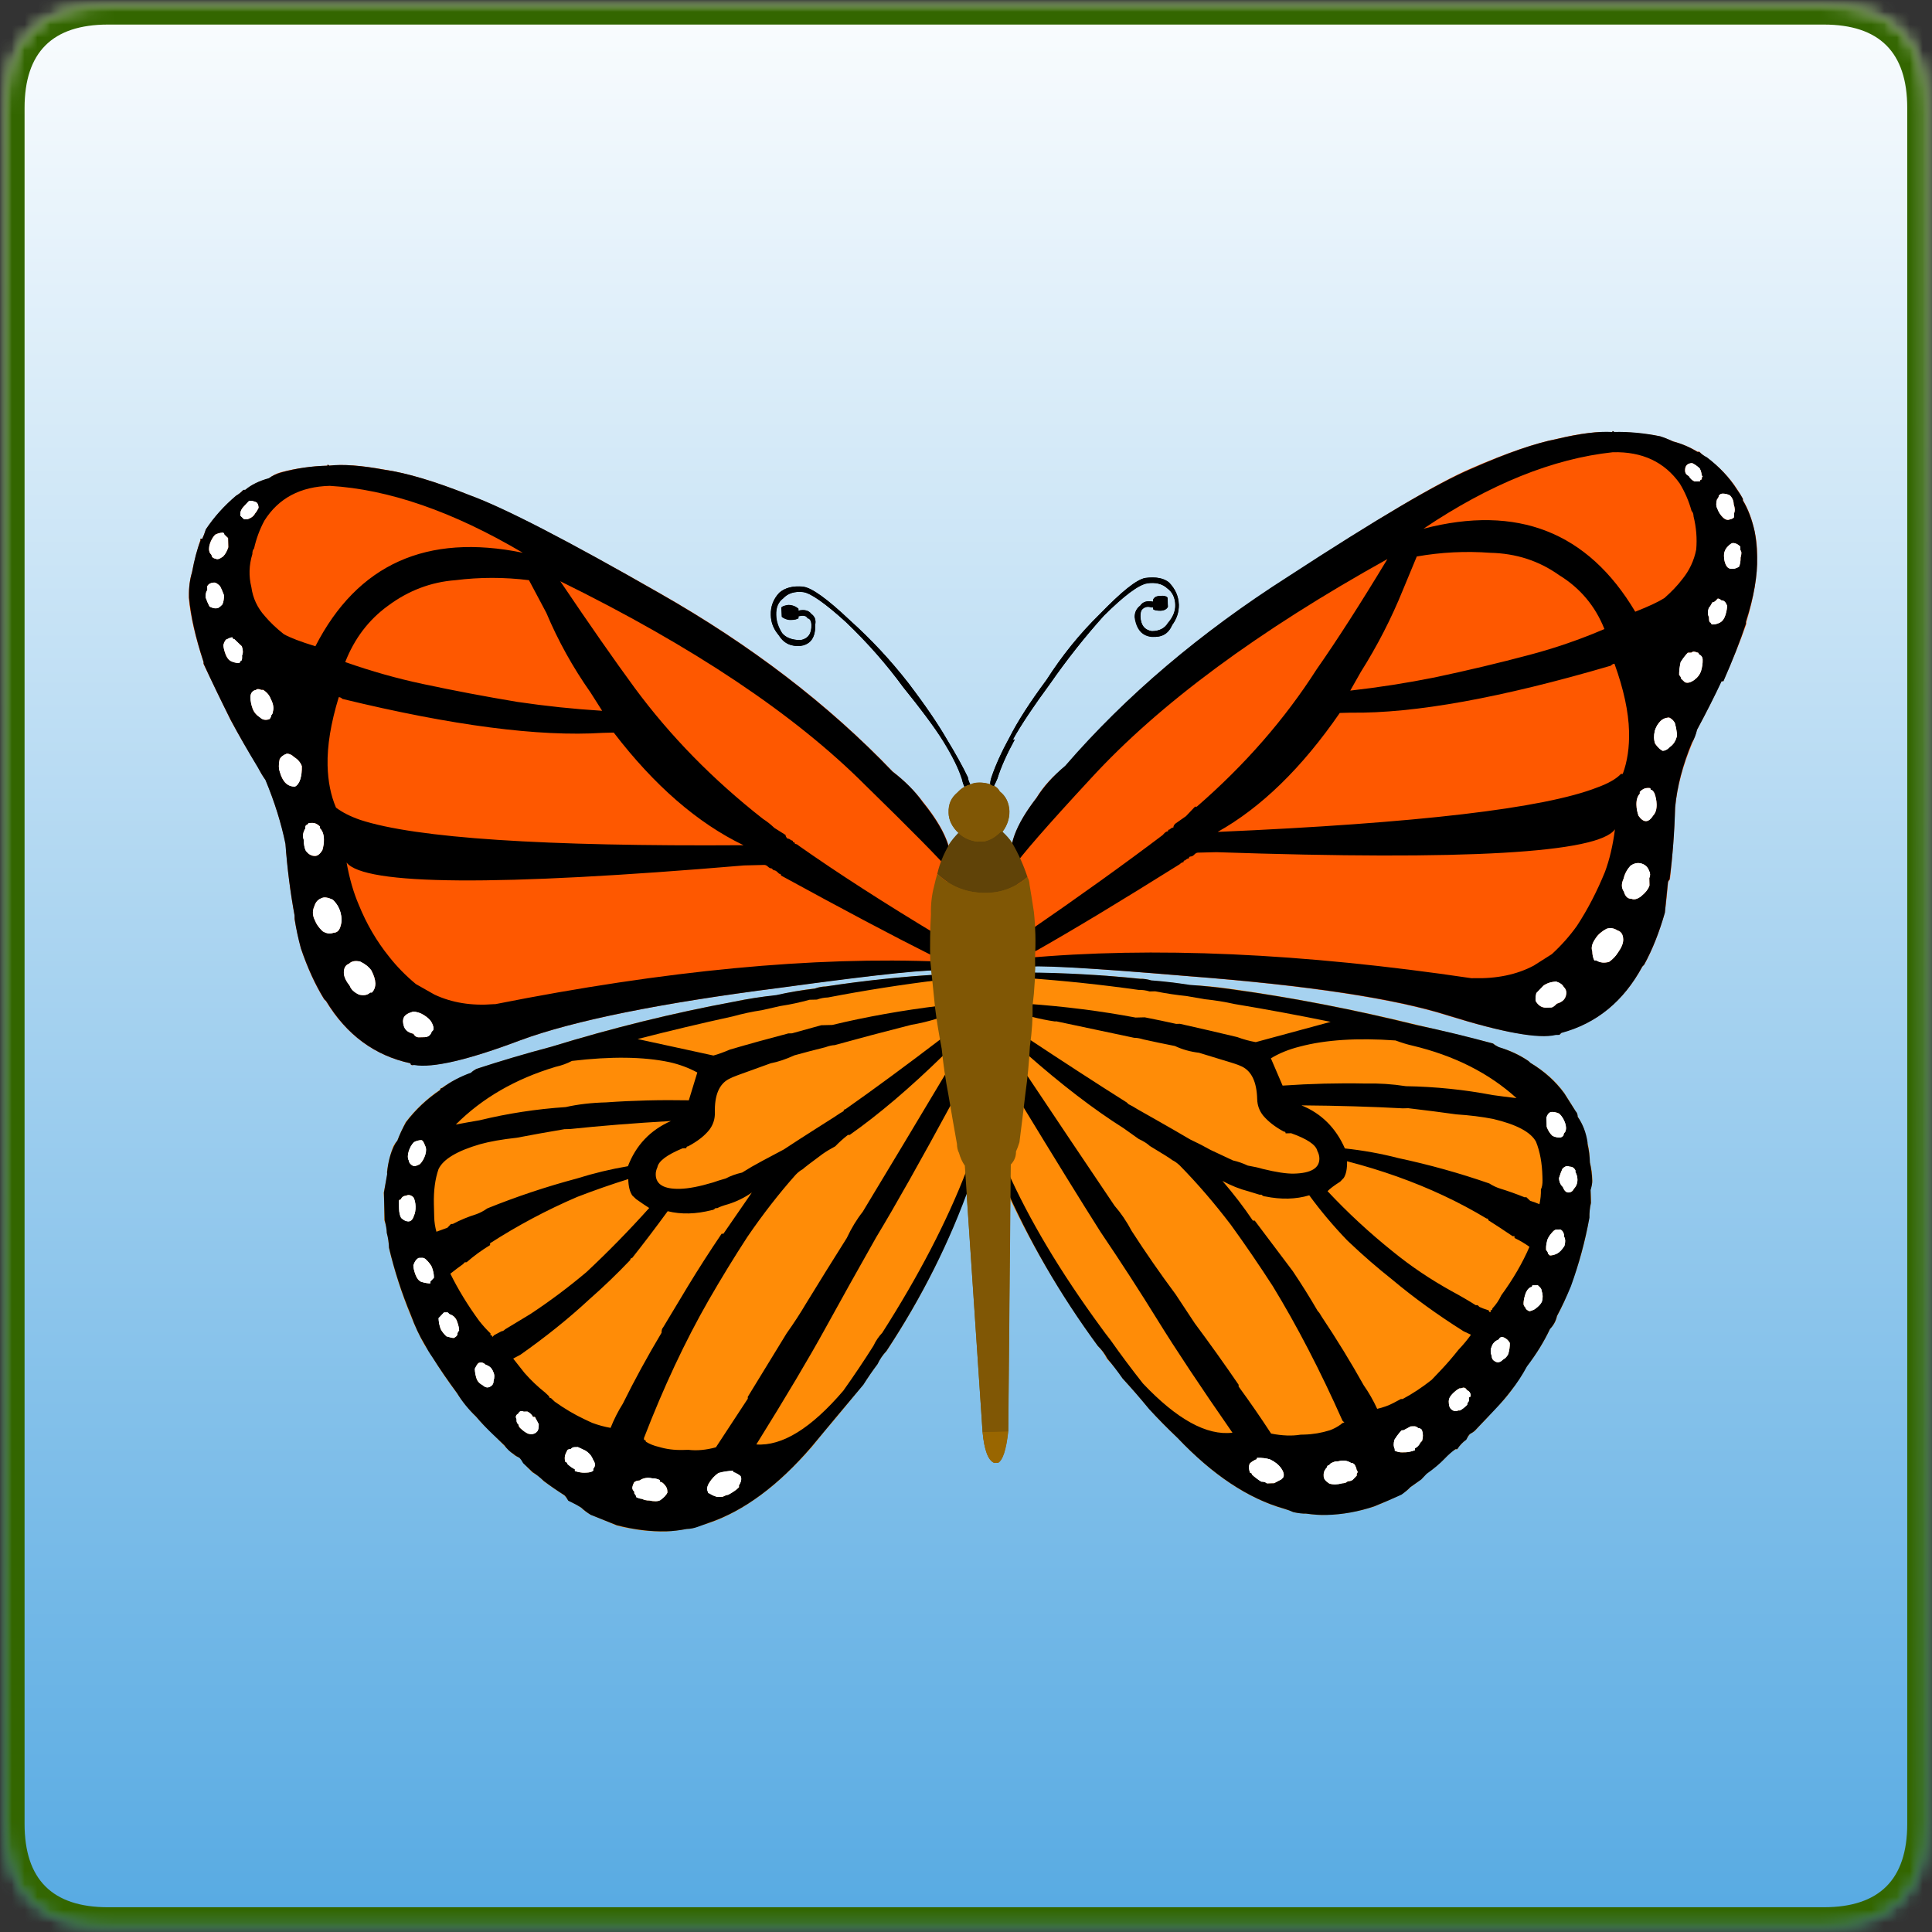 
<svg xmlns="http://www.w3.org/2000/svg" version="1.1" xmlns:xlink="http://www.w3.org/1999/xlink" preserveAspectRatio="none" x="0px" y="0px" width="163px" height="163px" viewBox="0 0 163 163">
<rect x="0" y="0" width="163" height="163" fill="#333333" stroke="none"/>
<defs>
<linearGradient id="Gradient_1" gradientUnits="userSpaceOnUse" x1="75.8" y1="-4.55" x2="75.8" y2="173.65" spreadMethod="pad">
<stop  offset="0%" stop-color="#FFFFFF"/>

<stop  offset="100%" stop-color="#3D9DDE"/>
</linearGradient>

<g id="Mask_caixa_05_0_3_MASK_0_FILL">
<path fill="#FFFFFF" stroke="none" d="
M 149.8 8
Q 149.8 0 141.8 0
L 8 0
Q 0 0 0 8
L 0 141.8
Q 0 149.8 8 149.8
L 141.8 149.8
Q 149.8 149.8 149.8 141.8
L 149.8 8 Z"/>
</g>

<g id="caixa_05_0_Layer3_0_FILL">
<path fill="url(#Gradient_1)" stroke="none" d="
M -12.75 165.65
Q -12.75 173.65 -4.75 173.65
L 156.35 173.65
Q 164.35 173.65 164.35 165.65
L 164.35 3.45
Q 164.35 -4.55 156.35 -4.55
L -4.75 -4.55
Q -12.75 -4.55 -12.75 3.45
L -12.75 165.65 Z"/>
</g>

<g id="caixa_05_0_Layer2_0_FILL">
<path fill="#805705" stroke="none" d="
M 75.25 60.75
Q 75.1 60.75 74.8 60.95 74.5 61.1 74.25 61.4 73.5 61.95 73.55 62.95 73.55 63.8 74.35 64.55 73.9 64.95 73.6 65.4 73.573 65.449 73.55 65.5 73.219 66.121 72.95 66.7 72.782 67.244 72.65 67.75 72.5 68.15 72.4 68.75 72.15 69.75 72.2 70.9 72.162 71.536 72.15 72.2 72.125 73.082 72.15 74 72.144 74.255 72.15 74.5 72.153 74.534 72.15 74.55 72.185 74.911 72.2 75.25 72.233 75.429 72.25 75.6 72.257 75.809 72.25 76 72.372 77.04 72.45 78.05 72.492 78.127 72.5 78.2 72.544 78.62 72.6 79.05 72.713 79.825 72.85 80.65 72.927 80.996 73 81.35 73.029 81.62 73.05 81.9 73.146 82.638 73.25 83.35 73.393 84.165 73.55 84.95 73.626 85.371 73.7 85.8 73.965 87.3 74.2 88.75 74.2 89.2 74.35 89.5 74.496 90.033 74.8 90.45
L 74.85 90.5 74.85 90.55 74.95 92.6 76.2 111.25
Q 76.4 113.35 77.1 113.65
L 77.4 113.65
Q 77.95 113.35 78.2 111.15
L 78.35 93.1 78.4 90.4
Q 78.8 89.95 78.8 89.4 78.95 89.1 79.1 88.65 79.238 87.368 79.4 86 79.473 85.38 79.55 84.75 79.638 84.137 79.7 83.5 79.786 82.765 79.85 82 79.877 81.582 79.9 81.15 79.932 80.932 79.95 80.7 80.08 79.764 80.1 78.9 80.115 78.433 80.1 78 80.104 77.965 80.1 77.9 80.214 76.917 80.25 75.9 80.268 75.675 80.25 75.45 80.294 75.189 80.3 74.9 80.3 74.616 80.3 74.3 80.302 74.262 80.3 74.2 80.316 73.974 80.3 73.7 80.352 72.761 80.3 71.85 80.266 71.264 80.2 70.7 80 69.55 79.9 68.55 79.85 68.25 79.7 67.95 79.461 67.206 79.1 66.5 78.862 65.912 78.5 65.35 78.513 65.322 78.5 65.3 78.2 64.85 77.75 64.45 78.3 63.7 78.3 62.85 78.25 61.85 77.55 61.3 77.4 61 77.1 60.85 76.95 60.85 76.8 60.75 76.4 60.6 75.95 60.6 75.5 60.6 75.25 60.75 Z"/>

<path fill="#FF8C07" stroke="none" d="
M 34.05 84.4
Q 33.9 84.4 33.9 84.55 32.35 85.6 31.2 87.1 30.85 87.8 30.55 88.55 30.4 88.7 30.25 88.95 29.9 89.85 29.75 91
L 29.8 91.1
Q 29.65 91.85 29.5 92.6 29.55 93.3 29.55 94.05 29.55 94.3 29.55 94.75 29.75 95.3 29.75 95.7 29.9 96.3 29.9 96.85 30.55 99.6 31.6 102.15 32.1 103.4 32.65 104.4 33 104.95 33.3 105.4 34.15 106.8 35.2 108.2 35.85 109.2 36.7 110.05 37.3 110.75 38.05 111.4 38.3 111.7 38.75 112.15
L 38.9 112.3
Q 39.25 112.7 39.65 113 39.8 113.15 40.1 113.25 40.25 113.4 40.4 113.65 40.65 113.95 41.1 114.4 41.6 114.65 42 115.1 42.7 115.6 43.6 116.2 43.75 116.35 43.9 116.6 44.5 116.85 44.9 117.15 45.2 117.45 45.65 117.7 46.65 118.1 47.7 118.55 49.7 119.05 51.55 119 52.3 118.95 53.15 118.8 53.55 118.8 54 118.6 54.45 118.45 54.85 118.35 58.95 116.95 62.9 112.4 63.85 111.2 64.85 110.05 65.95 108.7 66.9 107.55 67.45 106.7 68 105.95 68.3 105.35 68.7 104.95 72.623 98.995 74.95 92.6
L 74.85 90.55
Q 74.84 90.525 74.8 90.45 74.496 90.033 74.35 89.5 74.2 89.2 74.2 88.75 73.965 87.3 73.7 85.8 73.626 85.371 73.55 84.95 73.393 84.165 73.25 83.35 73.146 82.638 73.05 81.9 73.029 81.62 73 81.35 72.927 80.996 72.85 80.65 72.713 79.825 72.6 79.05 72.544 78.62 72.5 78.2 72.492 78.127 72.45 78.05 72.372 77.04 72.25 76 72.257 75.809 72.25 75.6 68.098 75.895 64 76.5 63.55 76.5 63.15 76.65 61.55 76.85 60.1 77.2 58.4 77.35 56.8 77.7 49.7 79 42.6 81.2 39.6 82 36.7 82.95 36.45 83.1 36.35 83.25 35.05 83.7 34.05 84.4
M 32.7 88.9
Q 32.9 89.2 32.75 89.65 32.6 90.05 32.3 90.35 32.05 90.5 31.9 90.5 31.75 90.5 31.6 90.35 31.45 90.25 31.45 90.1 31.3 89.85 31.45 89.4 31.55 88.9 31.85 88.65 32.15 88.5 32.4 88.5 32.55 88.5 32.7 88.9
M 32 93.65
Q 32 94.1 31.85 94.35 31.7 94.8 31.4 94.85 31.15 94.85 30.85 94.55 30.7 94.25 30.7 93.85 30.7 93.55 30.7 93.25 30.7 93.15 30.85 93.15 30.95 92.85 31.25 92.85 31.5 92.7 31.8 92.95 32 93.2 32 93.65
M 32.5 97.65
Q 32.65 97.65 32.8 97.8 33.1 98.1 33.25 98.4 33.4 98.8 33.45 99.1
L 33.45 99.25
Q 33.3 99.4 33.15 99.55
L 33.15 99.65
Q 32.85 99.65 32.45 99.55 32.15 99.4 32 98.95 31.8 98.5 31.8 98.25 31.95 97.8 32.25 97.65 32.4 97.65 32.5 97.65
M 40.7 109.65
Q 41 109.8 41.15 110.1
L 41.3 110.1
Q 41.45 110.35 41.6 110.65 41.6 111.1 41.5 111.25 41.2 111.5 40.75 111.35 40.45 111.25 40.2 110.95 40.05 110.8 40.05 110.65 39.85 110.55 39.85 110.4
L 39.85 110.25
Q 39.7 110 40 109.8 40.15 109.5 40.4 109.65
L 40.7 109.65
M 45.85 114.15
L 45.85 114.3
Q 45.7 114.4 45.25 114.4
L 45.1 114.4
Q 44.8 114.4 44.4 114.3
L 44.4 114.15
Q 44.1 114 43.8 113.75 43.8 113.6 43.7 113.6 43.55 113.2 43.8 112.75 43.8 112.6 44.1 112.55 44.2 112.4 44.35 112.4 44.5 112.4 44.65 112.4 44.95 112.55 45.25 112.7 45.7 113 45.85 113.4 46.1 113.8 45.85 114.15
M 49.45 115.05
Q 49.9 114.75 50.45 114.85 50.75 114.85 51.05 115
L 51.05 115.15
Q 51.2 115.15 51.3 115.3 51.6 115.55 51.6 115.85
L 51.6 116
Q 51.45 116.3 51.1 116.55 50.8 116.7 50.25 116.55 49.95 116.6 49.65 116.45 49.5 116.45 49.15 116.35 49.15 116.2 49.05 116.05
L 49.05 115.9
Q 48.9 115.75 48.9 115.6 48.9 115.45 49.05 115.2 49.15 115.05 49.45 115.05
M 56.35 116.15
Q 56.2 116.15 55.95 116.25 55.65 116.3 55.55 116.3 55.05 116.2 54.9 116.05 54.75 116.05 54.75 115.9 54.6 115.6 54.9 115.2 55.2 114.75 55.6 114.45 56.2 114.25 56.75 114.25 56.75 114.4 56.9 114.4 57.2 114.55 57.35 114.7 57.5 115 57.2 115.4
L 57.2 115.55
Q 56.9 115.85 56.35 116.15
M 34.5 101.9
L 34.65 102.05
Q 35.05 102.2 35.2 102.65 35.4 103.05 35.4 103.35 35.25 103.5 35.25 103.65 35.25 103.8 34.95 103.9 34.8 103.9 34.4 103.8 34.1 103.5 33.95 103.2 33.75 102.75 33.75 102.35 33.9 102.2 34.05 102.05
L 34.2 101.9
Q 34.35 101.9 34.5 101.9
M 38.05 106.55
Q 38.2 106.85 38.1 107.25 38.1 107.55 37.8 107.75 37.5 107.9 37.2 107.6 36.95 107.45 36.8 107.15 36.6 106.75 36.6 106.3 36.75 106 36.9 105.9 37.15 105.75 37.45 106 37.9 106.1 38.05 106.55
M 89.35 76.05
Q 88.95 75.9 88.5 75.9 84.371 75.487 80.25 75.45 80.268 75.675 80.25 75.9 80.214 76.917 80.1 77.9 80.104 77.965 80.1 78 80.115 78.433 80.1 78.9 80.08 79.764 79.95 80.7 79.932 80.932 79.9 81.15 79.877 81.582 79.85 82 79.786 82.765 79.7 83.5 79.638 84.137 79.55 84.75 79.473 85.38 79.4 86 79.238 87.368 79.1 88.65 78.95 89.1 78.8 89.4 78.8 89.95 78.4 90.4
L 78.35 93.1
Q 81.173 99.029 85.2 104.55 85.6 104.95 85.9 105.55 86.55 106.2 87.1 107.05 88.15 108.2 89.2 109.45 90.2 110.6 91.4 111.7 95.5 116.05 99.75 117.25 100.15 117.35 100.45 117.5 101 117.6 101.45 117.6 102.3 117.75 103.05 117.7 104.9 117.65 106.75 117.05 107.85 116.6 108.85 116.1 109.3 115.85 109.55 115.55 110 115.25 110.45 114.9 110.65 114.65 110.8 114.5 111.65 113.9 112.25 113.3 112.65 112.85 113.05 112.6
L 113.2 112.6
Q 113.5 112.15 113.9 111.85 114.05 111.6 114.2 111.4 114.5 111.25 114.65 111.1 114.9 110.8 115.3 110.4
L 115.45 110.25
Q 115.85 109.8 116.15 109.45 116.9 108.75 117.4 108.05 118.1 107.1 118.65 106.1 119.75 104.7 120.45 103.2 120.9 102.75 121 102.2 121.55 101.2 122.05 99.85 123.05 97.3 123.5 94.55 123.5 94 123.65 93.35 123.65 92.95 123.6 92.35 123.75 91.9 123.75 91.65 123.75 90.9 123.55 90.2 123.55 89.5 123.4 88.8
L 123.35 88.7
Q 123.2 87.55 122.6 86.65 122.6 86.4 122.45 86.25 122 85.5 121.55 84.8 120.55 83.4 118.9 82.45
L 118.75 82.3
Q 117.75 81.6 116.45 81.25 116.2 81.1 116 80.95 113.1 80.2 110.1 79.5 102.75 77.7 95.65 76.7 93.95 76.45 92.35 76.4 90.8 76.15 89.35 76.05
M 120.6 86.3
Q 120.85 86.3 121.15 86.45 121.45 86.65 121.65 87.1 121.75 87.55 121.65 87.8 121.5 87.95 121.5 88.1 121.35 88.3 121.2 88.3 120.9 88.3 120.65 88.15 120.35 87.85 120.2 87.45 120.2 87 120.15 86.7 120.3 86.3 120.6 86.3
M 121.45 92.15
Q 121.15 91.9 121.15 91.45 121.3 91 121.4 90.75 121.7 90.4 121.95 90.55 122.25 90.55 122.45 90.85
L 122.45 90.95
Q 122.6 91.25 122.6 91.55 122.6 91.95 122.3 92.25 122.15 92.55 121.85 92.55 121.6 92.55 121.45 92.15
M 120.25 96.2
Q 120.4 95.9 120.7 95.6 120.85 95.45 120.95 95.45 121.1 95.45 121.25 95.45 121.55 95.6 121.55 96.05 121.7 96.25 121.6 96.75 121.3 97.2 121 97.35 120.75 97.45 120.45 97.45
L 120.3 97.35
Q 120.3 97.2 120.15 97.05
L 120.15 96.9
Q 120.1 96.6 120.25 96.2
M 119.05 99.8
Q 119.35 99.8 119.5 99.8
L 119.65 99.95
Q 119.8 100.1 119.8 100.25 119.9 100.6 119.85 101.1 119.7 101.4 119.25 101.7 118.95 101.8 118.85 101.8 118.55 101.7 118.55 101.55 118.4 101.4 118.4 101.25 118.4 100.95 118.5 100.55 118.65 100.1 118.9 99.95 119.05 99.95 119.05 99.8
M 116.45 104
Q 116.6 103.75 116.85 103.9 117.15 104 117.3 104.3 117.3 104.75 117.2 105.15 117.05 105.45 116.8 105.6 116.5 105.9 116.2 105.75 115.9 105.65 115.9 105.35 115.75 104.95 115.85 104.65 116 104.15 116.45 104
M 113.4 107.85
L 113.55 107.85
Q 113.8 107.7 113.95 108 114.25 108.1 114.25 108.35 114.25 108.5 114.1 108.5 114.1 108.65 114.15 108.8 114 109 114 109.15 113.7 109.45 113.45 109.55
L 113.3 109.55
Q 113 109.7 112.7 109.45 112.55 109.3 112.55 108.85 112.5 108.55 112.8 108.3 113.1 108 113.4 107.85
M 108.9 111.1
L 109.05 111.1
Q 109.35 110.95 109.55 110.8 109.7 110.8 109.85 110.8 110 110.8 110.2 110.95 110.35 110.9 110.45 111.05 110.6 111.5 110.45 111.9
L 110.35 112.05
Q 110.2 112.4 109.9 112.55
L 109.9 112.7
Q 109.45 112.8 109.2 112.8 109.05 112.8 108.9 112.8 108.6 112.8 108.3 112.7
L 108.3 112.55
Q 108.2 112.3 108.3 111.8 108.6 111.4 108.9 111.1
M 103.95 113.55
Q 104.5 113.35 104.95 113.65 105.1 113.65 105.2 113.8 105.35 114.05 105.35 114.2 105.5 114.35 105.35 114.5
L 105.35 114.65
Q 105.2 114.8 105.1 114.95 105 115.05 104.7 115.05 104.55 115.2 104.25 115.25 103.7 115.4 103.25 115.25 102.8 115 102.8 114.7
L 102.8 114.55
Q 102.8 114.25 103.05 114 103.05 113.85 103.2 113.85
L 103.35 113.7
Q 103.65 113.55 103.8 113.55
L 103.95 113.55
M 97.05 114.4
Q 96.9 114 97.05 113.7 97.2 113.55 97.5 113.4 97.6 113.4 97.6 113.25 98.2 113.25 98.65 113.35 99.2 113.65 99.5 114.1 99.75 114.5 99.65 114.8
L 99.5 114.95
Q 99.2 115.1 98.95 115.2 98.8 115.2 98.4 115.25 98.2 115.15 97.9 115.15 97.5 114.85 97.2 114.55 97.2 114.4 97.05 114.4 Z"/>

<path fill="#FFFFFF" stroke="none" d="
M 38.1 107.25
Q 38.2 106.85 38.05 106.55 37.9 106.1 37.45 106 37.15 105.75 36.9 105.9 36.75 106 36.6 106.3 36.6 106.75 36.8 107.15 36.95 107.45 37.2 107.6 37.5 107.9 37.8 107.75 38.1 107.55 38.1 107.25
M 34.65 102.05
L 34.5 101.9
Q 34.35 101.9 34.2 101.9
L 34.05 102.05
Q 33.9 102.2 33.75 102.35 33.75 102.75 33.95 103.2 34.1 103.5 34.4 103.8 34.8 103.9 34.95 103.9 35.25 103.8 35.25 103.65 35.25 103.5 35.4 103.35 35.4 103.05 35.2 102.65 35.05 102.2 34.65 102.05
M 55.95 116.25
Q 56.2 116.15 56.35 116.15 56.9 115.85 57.2 115.55
L 57.2 115.4
Q 57.5 115 57.35 114.7 57.2 114.55 56.9 114.4 56.75 114.4 56.75 114.25 56.2 114.25 55.6 114.45 55.2 114.75 54.9 115.2 54.6 115.6 54.75 115.9 54.75 116.05 54.9 116.05 55.05 116.2 55.55 116.3 55.65 116.3 55.95 116.25
M 50.45 114.85
Q 49.9 114.75 49.45 115.05 49.15 115.05 49.05 115.2 48.9 115.45 48.9 115.6 48.9 115.75 49.05 115.9
L 49.05 116.05
Q 49.15 116.2 49.15 116.35 49.5 116.45 49.65 116.45 49.95 116.6 50.25 116.55 50.8 116.7 51.1 116.55 51.45 116.3 51.6 116
L 51.6 115.85
Q 51.6 115.55 51.3 115.3 51.2 115.15 51.05 115.15
L 51.05 115
Q 50.75 114.85 50.45 114.85
M 45.85 114.3
L 45.85 114.15
Q 46.1 113.8 45.85 113.4 45.7 113 45.25 112.7 44.95 112.55 44.65 112.4 44.5 112.4 44.35 112.4 44.2 112.4 44.1 112.55 43.8 112.6 43.8 112.75 43.55 113.2 43.7 113.6 43.8 113.6 43.8 113.75 44.1 114 44.4 114.15
L 44.4 114.3
Q 44.8 114.4 45.1 114.4
L 45.25 114.4
Q 45.7 114.4 45.85 114.3
M 41.15 110.1
Q 41 109.8 40.7 109.65
L 40.4 109.65
Q 40.15 109.5 40 109.8 39.7 110 39.85 110.25
L 39.85 110.4
Q 39.85 110.55 40.05 110.65 40.05 110.8 40.2 110.95 40.45 111.25 40.75 111.35 41.2 111.5 41.5 111.25 41.6 111.1 41.6 110.65 41.45 110.35 41.3 110.1
L 41.15 110.1
M 32.8 97.8
Q 32.65 97.65 32.5 97.65 32.4 97.65 32.25 97.65 31.95 97.8 31.8 98.25 31.8 98.5 32 98.95 32.15 99.4 32.45 99.55 32.85 99.65 33.15 99.65
L 33.15 99.55
Q 33.3 99.4 33.45 99.25
L 33.45 99.1
Q 33.4 98.8 33.25 98.4 33.1 98.1 32.8 97.8
M 31.85 94.35
Q 32 94.1 32 93.65 32 93.2 31.8 92.95 31.5 92.7 31.25 92.85 30.95 92.85 30.85 93.15 30.7 93.15 30.7 93.25 30.7 93.55 30.7 93.85 30.7 94.25 30.85 94.55 31.15 94.85 31.4 94.85 31.7 94.8 31.85 94.35
M 32.75 89.65
Q 32.9 89.2 32.7 88.9 32.55 88.5 32.4 88.5 32.15 88.5 31.85 88.65 31.55 88.9 31.45 89.4 31.3 89.85 31.45 90.1 31.45 90.25 31.6 90.35 31.75 90.5 31.9 90.5 32.05 90.5 32.3 90.35 32.6 90.05 32.75 89.65
M 28.45 77
L 28.6 77
Q 28.85 76.7 28.85 76.25 28.8 75.85 28.55 75.25 28.25 74.85 27.7 74.55 27.1 74.45 26.8 74.75 26.4 74.9 26.4 75.45 26.4 75.9 26.85 76.45 27 76.9 27.6 77.15 28.15 77.25 28.45 77
M 32.65 78.75
Q 32.2 78.45 31.8 78.45 31.2 78.65 31.05 78.95 30.95 79.2 31.05 79.65 31.25 80.1 31.85 80.15 32 80.45 32.25 80.45 32.4 80.45 32.7 80.45 33.15 80.45 33.3 80.05 33.55 79.9 33.25 79.3 33.1 79.05 32.65 78.75
M 24.65 69.6
Q 24.25 69.75 24.15 70.2 24 70.5 24 70.75 24 71.05 24.15 71.35 24.3 71.75 24.75 72.2 25.2 72.5 25.6 72.3 26.05 72.3 26.15 71.7 26.3 71.3 26.15 70.7 26 70.15 25.5 69.7 24.95 69.5 24.65 69.6
M 24.5 64.15
L 24.5 64.05
Q 24.2 63.75 23.95 63.75 23.8 63.75 23.65 63.75
L 23.5 63.9
Q 23.35 63.95 23.35 64.2 23.15 64.65 23.25 65.1 23.25 65.65 23.4 65.95 23.75 66.3 24.2 66.3 24.45 66.3 24.7 65.9 24.85 65.45 24.85 65.05 24.85 64.45 24.5 64.15
M 23.1 59.35
Q 23 58.9 22.55 58.65 22.2 58.35 21.9 58.35 21.55 58.5 21.4 58.8 21.25 59.4 21.4 59.8 21.6 60.35 21.9 60.65 22.15 60.95 22.6 60.95 22.9 60.8 23.05 60.35 23.1 59.9 23.1 59.35
M 20.6 55.65
Q 20.75 55.55 20.75 55.4 20.85 55.25 20.85 55.1 21 54.65 20.7 54.1 20.55 53.65 20.1 53.4
L 19.95 53.4
Q 19.65 53.25 19.55 53.4 19.4 53.4 19.25 53.5 19.1 53.7 19.1 54 19.1 54.45 19.3 54.8 19.45 55.25 19.85 55.55 20.15 55.8 20.6 55.65
M 17.7 49.25
Q 17.55 49.25 17.3 49.4 17.15 49.4 17 49.9 17 50.2 17.2 50.55 17.35 51 17.6 51.15 17.9 51.3 18.2 51.3 18.35 51.3 18.35 51.15 18.5 51.15 18.5 50.85
L 18.5 50.7
Q 18.55 50.4 18.45 50 18.3 49.85 18 49.55
L 17.85 49.4
Q 17.7 49.4 17.7 49.25
M 17.05 45.95
Q 16.9 45.6 16.75 45.3 16.45 45 16.3 45 15.9 45 15.75 45.3
L 15.75 45.6
Q 15.6 45.75 15.6 46.15 15.75 46.6 15.95 46.9 16.25 47.05 16.35 47.05
L 16.5 47.05
Q 16.65 47.05 16.95 46.75 17.05 46.4 17.05 45.95
M 17.35 41.55
Q 17.2 41.4 17.1 41.25 17.1 41.1 16.95 41.1 16.65 41.15 16.35 41.3 16.1 41.6 15.95 42 15.8 42.45 16 42.75 16.15 42.85 16.15 43 16.25 43.15 16.4 43.15 16.55 43.3 17 42.95 17.25 42.7 17.35 42.25 17.35 41.95 17.35 41.55
M 18.3 39.8
L 18.6 40.1
Q 18.75 40.1 18.9 40.05 19.3 39.9 19.45 39.6 19.6 39.45 19.75 39.2 19.75 38.9 19.6 38.75 19.25 38.6 19 38.6 18.9 38.75 18.6 39.1 18.3 39.4 18.3 39.65
L 18.3 39.8
M 97.05 113.7
Q 96.9 114 97.05 114.4 97.2 114.4 97.2 114.55 97.5 114.85 97.9 115.15 98.2 115.15 98.4 115.25 98.8 115.2 98.95 115.2 99.2 115.1 99.5 114.95
L 99.65 114.8
Q 99.75 114.5 99.5 114.1 99.2 113.65 98.65 113.35 98.2 113.25 97.6 113.25 97.6 113.4 97.5 113.4 97.2 113.55 97.05 113.7
M 104.95 113.65
Q 104.5 113.35 103.95 113.55
L 103.8 113.55
Q 103.65 113.55 103.35 113.7
L 103.2 113.85
Q 103.05 113.85 103.05 114 102.8 114.25 102.8 114.55
L 102.8 114.7
Q 102.8 115 103.25 115.25 103.7 115.4 104.25 115.25 104.55 115.2 104.7 115.05 105 115.05 105.1 114.95 105.2 114.8 105.35 114.65
L 105.35 114.5
Q 105.5 114.35 105.35 114.2 105.35 114.05 105.2 113.8 105.1 113.65 104.95 113.65
M 109.05 111.1
L 108.9 111.1
Q 108.6 111.4 108.3 111.8 108.2 112.3 108.3 112.55
L 108.3 112.7
Q 108.6 112.8 108.9 112.8 109.05 112.8 109.2 112.8 109.45 112.8 109.9 112.7
L 109.9 112.55
Q 110.2 112.4 110.35 112.05
L 110.45 111.9
Q 110.6 111.5 110.45 111.05 110.35 110.9 110.2 110.95 110 110.8 109.85 110.8 109.7 110.8 109.55 110.8 109.35 110.95 109.05 111.1
M 113.55 107.85
L 113.4 107.85
Q 113.1 108 112.8 108.3 112.5 108.55 112.55 108.85 112.55 109.3 112.7 109.45 113 109.7 113.3 109.55
L 113.45 109.55
Q 113.7 109.45 114 109.15 114 109 114.15 108.8 114.1 108.65 114.1 108.5 114.25 108.5 114.25 108.35 114.25 108.1 113.95 108 113.8 107.7 113.55 107.85
M 116.85 103.9
Q 116.6 103.75 116.45 104 116 104.15 115.85 104.65 115.75 104.95 115.9 105.35 115.9 105.65 116.2 105.75 116.5 105.9 116.8 105.6 117.05 105.45 117.2 105.15 117.3 104.75 117.3 104.3 117.15 104 116.85 103.9
M 119.5 99.8
Q 119.35 99.8 119.05 99.8 119.05 99.95 118.9 99.95 118.65 100.1 118.5 100.55 118.4 100.95 118.4 101.25 118.4 101.4 118.55 101.55 118.55 101.7 118.85 101.8 118.95 101.8 119.25 101.7 119.7 101.4 119.85 101.1 119.9 100.6 119.8 100.25 119.8 100.1 119.65 99.95
L 119.5 99.8
M 120.7 95.6
Q 120.4 95.9 120.25 96.2 120.1 96.6 120.15 96.9
L 120.15 97.05
Q 120.3 97.2 120.3 97.35
L 120.45 97.45
Q 120.75 97.45 121 97.35 121.3 97.2 121.6 96.75 121.7 96.25 121.55 96.05 121.55 95.6 121.25 95.45 121.1 95.45 120.95 95.45 120.85 95.45 120.7 95.6
M 121.15 91.45
Q 121.15 91.9 121.45 92.15 121.6 92.55 121.85 92.55 122.15 92.55 122.3 92.25 122.6 91.95 122.6 91.55 122.6 91.25 122.45 90.95
L 122.45 90.85
Q 122.25 90.55 121.95 90.55 121.7 90.4 121.4 90.75 121.3 91 121.15 91.45
M 121.15 86.45
Q 120.85 86.3 120.6 86.3 120.3 86.3 120.15 86.7 120.2 87 120.2 87.45 120.35 87.85 120.65 88.15 120.9 88.3 121.2 88.3 121.35 88.3 121.5 88.1 121.5 87.95 121.65 87.8 121.75 87.55 121.65 87.1 121.45 86.65 121.15 86.45
M 124.85 72
Q 124.3 72.35 124 72.75 123.55 73.35 123.75 73.75 123.75 74.2 123.9 74.5
L 124.05 74.5
Q 124.5 74.75 125.05 74.55 125.5 74.3 125.75 73.85 126.15 73.3 126.15 72.85 126.15 72.3 125.7 72.15 125.3 71.85 124.85 72
M 127.6 66.9
Q 127.15 66.8 126.7 67.05 126.35 67.55 126.2 68.1 125.9 68.7 126.2 69.1 126.4 69.7 126.8 69.65 127.1 69.8 127.55 69.5 128.05 69.05 128.2 68.65 128.2 68.35 128.2 68.05 128.35 67.8 128.2 67.5 128 67.05 127.6 66.9
M 127.45 61.35
L 127.45 61.45
Q 127.2 61.75 127.2 62.35 127.2 62.75 127.35 63.2 127.65 63.6 127.95 63.6 128.25 63.6 128.5 63.15 128.75 62.85 128.75 62.3 128.75 61.85 128.55 61.4 128.45 61.15 128.3 61.15 128.3 61 128.15 61.05
L 128 61.05
Q 127.7 61.05 127.45 61.35
M 129.8 57.85
Q 130.25 57.5 130.35 56.95 130.35 56.5 130.2 55.95 130.05 55.7 129.7 55.55 129.3 55.55 129.05 55.85 128.75 56.1 128.6 56.55 128.45 57.1 128.65 57.55 128.95 58 129.25 58.15 129.55 58.15 129.8 57.85
M 132.05 50.55
Q 132.05 50.45 131.9 50.5 131.6 50.35 131.5 50.5 131.35 50.5 131.2 50.5 130.9 50.75 130.6 51.2 130.5 51.75 130.5 52.2 130.65 52.35 130.65 52.5 130.8 52.65 130.95 52.75 131.25 52.9 131.65 52.65 132.1 52.3 132.25 51.85 132.35 51.45 132.35 51 132.35 50.7 132.05 50.55
M 120.95 76.1
Q 120.35 76.15 119.95 76.45 119.65 76.75 119.35 77 119.25 77.6 119.4 77.75 119.7 78.15 120.15 78.15 120.4 78.15 120.55 78.15 120.7 78.15 121 77.8 121.55 77.7 121.65 77.25 121.8 76.8 121.5 76.55 121.4 76.25 120.95 76.1
M 133.55 46.25
L 133.4 46.4
Q 133.25 46.55 133.1 46.55 132.95 46.85 132.8 47 132.65 47.4 132.85 47.7
L 132.85 47.85
Q 132.85 48.15 133 48.15 133 48.3 133.15 48.3 133.45 48.3 133.7 48.15 134 47.95 134.15 47.5 134.25 47.1 134.25 46.8 134.1 46.35 133.8 46.4 133.65 46.25 133.55 46.25
M 134.7 41.9
Q 134.55 41.9 134.3 42.2 134 42.5 134 42.9 134 43.35 134.2 43.65 134.35 43.95 134.6 43.95
L 134.75 43.95
Q 134.9 43.95 135.2 43.8 135.3 43.5 135.3 43.05 135.45 42.65 135.3 42.5
L 135.3 42.2
Q 135 41.9 134.7 41.9
M 134.75 38.9
Q 134.75 38.5 134.45 38.2 134.2 38.05 133.9 38.05 133.75 38.05 133.6 38.25 133.6 38.4 133.45 38.55 133.35 38.95 133.45 39.25 133.65 39.7 133.95 39.9 134.25 40.2 134.5 40.05 134.65 40.05 134.8 39.9 134.8 39.75 134.8 39.65 134.9 39.35 134.75 38.9
M 132.25 36.65
Q 132.25 36.4 132.15 36.1 131.85 35.8 131.5 35.7 131.2 35.7 131.15 35.85 131 36 131 36.3 131 36.55 131.25 36.7 131.4 37 131.7 37.1 132 37.1 132.15 37.1 132.15 36.95 132.25 36.95
L 132.25 36.8
Q 132.4 36.65 132.25 36.65 Z"/>

<path fill="#FE5800" stroke="none" d="
M 18.7 37.8
L 18.55 37.8
Q 18.25 38.1 18 38.25 16.6 39.45 15.65 40.85 15.5 41.3 15.35 41.6
L 15.2 41.6 15.2 41.7
Q 14.85 42.8 14.55 44.2 14.3 45.05 14.3 46.05
L 14.3 46.2
Q 14.5 48.35 15.45 51.2
L 15.45 51.35
Q 16.4 53.35 17.55 55.7 18.5 57.45 19.7 59.4 19.95 59.95 20.3 60.4 21.35 63 21.85 65.35 22.05 68.25 22.55 70.95 22.55 71.1 22.55 71.25 22.75 72.4 23.05 73.55 23.8 75.8 24.85 77.5
L 25 77.65
Q 27.4 81.6 31.6 82.5 31.6 82.65 31.75 82.65
L 31.9 82.6
Q 34.05 83 40.15 80.7 46.4 78.4 60.4 76.6 69.582 75.334 72.2 75.25 72.185 74.911 72.15 74.55 72.153 74.534 72.15 74.5 72.144 74.255 72.15 74 72.125 73.082 72.15 72.2 72.162 71.536 72.2 70.9 72.15 69.75 72.4 68.75 72.5 68.15 72.65 67.75 72.782 67.244 72.95 66.7 73.219 66.121 73.55 65.5 73.088 64.007 71.55 62.1 70.6 60.85 69.2 59.75 61.7 51.9 51.05 45.85 40.25 39.7 36.2 38.2 32.2 36.6 29.55 36.2 26.8 35.7 25.25 35.9 25.1 35.75 25.1 35.9 23.25 35.95 21.5 36.4 20.95 36.55 20.55 36.9 19.4 37.2 18.7 37.8
M 18.6 40.1
L 18.3 39.8 18.3 39.65
Q 18.3 39.4 18.6 39.1 18.9 38.75 19 38.6 19.25 38.6 19.6 38.75 19.75 38.9 19.75 39.2 19.6 39.45 19.45 39.6 19.3 39.9 18.9 40.05 18.75 40.1 18.6 40.1
M 17.1 41.25
Q 17.2 41.4 17.35 41.55 17.35 41.95 17.35 42.25 17.25 42.7 17 42.95 16.55 43.3 16.4 43.15 16.25 43.15 16.15 43 16.15 42.85 16 42.75 15.8 42.45 15.95 42 16.1 41.6 16.35 41.3 16.65 41.15 16.95 41.1 17.1 41.1 17.1 41.25
M 16.75 45.3
Q 16.9 45.6 17.05 45.95 17.05 46.4 16.95 46.75 16.65 47.05 16.5 47.05
L 16.35 47.05
Q 16.25 47.05 15.95 46.9 15.75 46.6 15.6 46.15 15.6 45.75 15.75 45.6
L 15.75 45.3
Q 15.9 45 16.3 45 16.45 45 16.75 45.3
M 17.3 49.4
Q 17.55 49.25 17.7 49.25 17.7 49.4 17.85 49.4
L 18 49.55
Q 18.3 49.85 18.45 50 18.55 50.4 18.5 50.7
L 18.5 50.85
Q 18.5 51.15 18.35 51.15 18.35 51.3 18.2 51.3 17.9 51.3 17.6 51.15 17.35 51 17.2 50.55 17 50.2 17 49.9 17.15 49.4 17.3 49.4
M 20.75 55.4
Q 20.75 55.55 20.6 55.65 20.15 55.8 19.85 55.55 19.45 55.25 19.3 54.8 19.1 54.45 19.1 54 19.1 53.7 19.25 53.5 19.4 53.4 19.55 53.4 19.65 53.25 19.95 53.4
L 20.1 53.4
Q 20.55 53.65 20.7 54.1 21 54.65 20.85 55.1 20.85 55.25 20.75 55.4
M 22.55 58.65
Q 23 58.9 23.1 59.35 23.1 59.9 23.05 60.35 22.9 60.8 22.6 60.95 22.15 60.95 21.9 60.65 21.6 60.35 21.4 59.8 21.25 59.4 21.4 58.8 21.55 58.5 21.9 58.35 22.2 58.35 22.55 58.65
M 24.5 64.05
L 24.5 64.15
Q 24.85 64.45 24.85 65.05 24.85 65.45 24.7 65.9 24.45 66.3 24.2 66.3 23.75 66.3 23.4 65.95 23.25 65.65 23.25 65.1 23.15 64.65 23.35 64.2 23.35 63.95 23.5 63.9
L 23.65 63.75
Q 23.8 63.75 23.95 63.75 24.2 63.75 24.5 64.05
M 24.15 70.2
Q 24.25 69.75 24.65 69.6 24.95 69.5 25.5 69.7 26 70.15 26.15 70.7 26.3 71.3 26.15 71.7 26.05 72.3 25.6 72.3 25.2 72.5 24.75 72.2 24.3 71.75 24.15 71.35 24 71.05 24 70.75 24 70.5 24.15 70.2
M 31.8 78.45
Q 32.2 78.45 32.65 78.75 33.1 79.05 33.25 79.3 33.55 79.9 33.3 80.05 33.15 80.45 32.7 80.45 32.4 80.45 32.25 80.45 32 80.45 31.85 80.15 31.25 80.1 31.05 79.65 30.95 79.2 31.05 78.95 31.2 78.65 31.8 78.45
M 28.6 77
L 28.45 77
Q 28.15 77.25 27.6 77.15 27 76.9 26.85 76.45 26.4 75.9 26.4 75.45 26.4 74.9 26.8 74.75 27.1 74.45 27.7 74.55 28.25 74.85 28.55 75.25 28.8 75.85 28.85 76.25 28.85 76.7 28.6 77
M 132.65 35.25
Q 132.35 35.1 132.1 34.8
L 131.95 34.8
Q 131.1 34.3 130.05 34 129.45 33.75 129 33.6 127.15 33.25 125.45 33.3 125.3 33.15 125.3 33.3 123.7 33.15 121 33.8 118.45 34.3 114.3 36.1 110.35 37.8 100.1 44.55 89.75 51.1 82.65 59.35 81.2 60.45 80.4 61.8 78.862 63.808 78.5 65.35 78.862 65.912 79.1 66.5 79.461 67.206 79.7 67.95 79.85 68.25 79.9 68.55 80 69.55 80.2 70.7 80.266 71.264 80.3 71.85 80.352 72.761 80.3 73.7 80.316 73.974 80.3 74.2 80.302 74.262 80.3 74.3 80.3 74.616 80.3 74.9 82.826 74.902 92.2 75.7 106.3 76.8 112.55 78.8 118.9 80.75 120.9 80.25
L 121.2 80.25 121.35 80.1
Q 125.45 79 127.65 74.95
L 127.8 74.8
Q 128.75 73.05 129.4 70.75 129.55 69.6 129.65 68.45 129.65 68.3 129.8 68.15 130.1 65.45 130.2 62.55 130.45 60.1 131.55 57.5 131.75 57.05 131.9 56.5 133 54.45 133.8 52.7
L 133.95 52.7
Q 135.05 50.25 135.75 48.25
L 135.75 48.1
Q 136.65 45.15 136.6 43
L 136.6 42.85
Q 136.6 41.85 136.4 41 136.1 39.6 135.5 38.6
L 135.5 38.5
Q 135.35 38.2 135.05 37.75 134.15 36.35 132.65 35.25
M 132.15 36.1
Q 132.25 36.4 132.25 36.65 132.4 36.65 132.25 36.8
L 132.25 36.95
Q 132.15 36.95 132.15 37.1 132 37.1 131.7 37.1 131.4 37 131.25 36.7 131 36.55 131 36.3 131 36 131.15 35.85 131.2 35.7 131.5 35.7 131.85 35.8 132.15 36.1
M 134.45 38.2
Q 134.75 38.5 134.75 38.9 134.9 39.35 134.8 39.65 134.8 39.75 134.8 39.9 134.65 40.05 134.5 40.05 134.25 40.2 133.95 39.9 133.65 39.7 133.45 39.25 133.35 38.95 133.45 38.55 133.6 38.4 133.6 38.25 133.75 38.05 133.9 38.05 134.2 38.05 134.45 38.2
M 134.3 42.2
Q 134.55 41.9 134.7 41.9 135 41.9 135.3 42.2
L 135.3 42.5
Q 135.45 42.65 135.3 43.05 135.3 43.5 135.2 43.8 134.9 43.95 134.75 43.95
L 134.6 43.95
Q 134.35 43.95 134.2 43.65 134 43.35 134 42.9 134 42.5 134.3 42.2
M 133.4 46.4
L 133.55 46.25
Q 133.65 46.25 133.8 46.4 134.1 46.35 134.25 46.8 134.25 47.1 134.15 47.5 134 47.95 133.7 48.15 133.45 48.3 133.15 48.3 133 48.3 133 48.15 132.85 48.15 132.85 47.85
L 132.85 47.7
Q 132.65 47.4 132.8 47 132.95 46.85 133.1 46.55 133.25 46.55 133.4 46.4
M 119.95 76.45
Q 120.35 76.15 120.95 76.1 121.4 76.25 121.5 76.55 121.8 76.8 121.65 77.25 121.55 77.7 121 77.8 120.7 78.15 120.55 78.15 120.4 78.15 120.15 78.15 119.7 78.15 119.4 77.75 119.25 77.6 119.35 77 119.65 76.75 119.95 76.45
M 131.9 50.5
Q 132.05 50.45 132.05 50.55 132.35 50.7 132.35 51 132.35 51.45 132.25 51.85 132.1 52.3 131.65 52.65 131.25 52.9 130.95 52.75 130.8 52.65 130.65 52.5 130.65 52.35 130.5 52.2 130.5 51.75 130.6 51.2 130.9 50.75 131.2 50.5 131.35 50.5 131.5 50.5 131.6 50.35 131.9 50.5
M 130.35 56.95
Q 130.25 57.5 129.8 57.85 129.55 58.15 129.25 58.15 128.95 58 128.65 57.55 128.45 57.1 128.6 56.55 128.75 56.1 129.05 55.85 129.3 55.55 129.7 55.55 130.05 55.7 130.2 55.95 130.35 56.5 130.35 56.95
M 127.45 61.45
L 127.45 61.35
Q 127.7 61.05 128 61.05
L 128.15 61.05
Q 128.3 61 128.3 61.15 128.45 61.15 128.55 61.4 128.75 61.85 128.75 62.3 128.75 62.85 128.5 63.15 128.25 63.6 127.95 63.6 127.65 63.6 127.35 63.2 127.2 62.75 127.2 62.35 127.2 61.75 127.45 61.45
M 126.7 67.05
Q 127.15 66.8 127.6 66.9 128 67.05 128.2 67.5 128.35 67.8 128.2 68.05 128.2 68.35 128.2 68.65 128.05 69.05 127.55 69.5 127.1 69.8 126.8 69.65 126.4 69.7 126.2 69.1 125.9 68.7 126.2 68.1 126.35 67.55 126.7 67.05
M 124 72.75
Q 124.3 72.35 124.85 72 125.3 71.85 125.7 72.15 126.15 72.3 126.15 72.85 126.15 73.3 125.75 73.85 125.5 74.3 125.05 74.55 124.5 74.75 124.05 74.5
L 123.9 74.5
Q 123.75 74.2 123.75 73.75 123.55 73.35 124 72.75 Z"/>

<path fill="#000000" stroke="none" d="
M 60.35 45.8
Q 59.65 46.55 59.7 47.55 59.7 48.4 60.3 49.1 60.9 50.05 62.05 49.95 63.2 49.75 63.15 48.3 63.25 47.75 62.85 47.45 62.55 47.05 61.85 47.2
L 61.85 47.05
Q 61.5 46.75 61.05 46.75 60.65 46.8 60.5 46.95
L 60.55 47.7
Q 60.85 47.9 61.25 47.9 61.7 47.9 61.85 47.8
L 61.85 47.65
Q 62.4 47.5 62.55 47.8 62.85 47.85 62.85 48.3 62.9 49.3 62.05 49.5 61.05 49.5 60.55 48.95 60.1 48.25 60.1 47.55 60.05 46.7 60.65 46.25 61.2 45.65 62.2 45.75 63.1 45.85 65.55 48.1 68.05 50.5 70 53.15 72.05 55.7 73.15 57.35 74.2 59.1 74.6 60.4 74.65 60.65 74.8 60.95 75.1 60.75 75.25 60.75 75.1 60.45 75.05 60.2 74.45 58.95 73.4 57.2 72.35 55.4 70.45 52.9 68.35 50.2 65.85 47.95 63.2 45.45 62.2 45.35 61.05 45.2 60.35 45.8
M 90.75 45
Q 90.15 44.5 88.9 44.65 87.9 44.85 85.35 47.45 82.95 49.8 81.2 52.6 79.25 55.2 78.3 57.1 77.35 58.85 76.9 60.15 76.8 60.45 76.8 60.75 76.95 60.85 77.1 60.85 77.25 60.55 77.35 60.3 77.75 59 78.7 57.25
L 78.55 57.25
Q 79.55 55.5 81.5 52.85 83.4 50.1 85.65 47.6 88 45.25 89.05 45.05 90.05 44.95 90.6 45.45 91.2 45.9 91.25 46.75 91.25 47.45 90.65 48.15 90.25 48.8 89.4 48.8 88.55 48.65 88.5 47.65 88.5 47.2 88.65 47.1 88.95 46.8 89.35 46.95
L 89.5 46.95 89.5 47.1
Q 89.65 47.2 90.1 47.2 90.5 47.15 90.65 46.9
L 90.6 46.15
Q 90.45 46 90.05 46.05 89.6 46.05 89.5 46.35
L 89.5 46.5
Q 88.8 46.35 88.5 46.8 88.05 47.15 88.05 47.7 88.25 49.15 89.4 49.25 90.55 49.3 91 48.3 91.5 47.6 91.5 46.75 91.45 45.75 90.75 45 Z"/>
</g>

<g id="Tween_11_0_Layer0_0_FILL">
<path fill="#FF8C07" stroke="none" d="
M -5.4 -0.35
Q -6.15 -1.6 -7.5 -3.95 -7.65 -3 -7.9 -2.1 -7.05 -0.05 -5.45 2.25 -5.35 2.4 -5.2 2.6 -4.8 3.2 -4.35 3.8 -3 5.3 -1.95 5.2 -3.2 3.3 -3.9 2.1 -4.6 0.9 -5.4 -0.35
M -1.6 -6.45
Q -2 -6.55 -2.4 -6.6 -2.65 -6.65 -2.9 -6.7 -3.3 -6.75 -3.75 -6.85 -3.8 -6.85 -3.9 -6.85 -4.05 -6.9 -4.2 -6.9 -5.7 -7.15 -7.25 -7.3
L -7.25 -7.25
Q -7.25 -6.95 -7.25 -6.6 -5.7 -6.45 -4.3 -6.15 -4.2 -6.15 -4.05 -6.15 -3.6 -6.05 -3.2 -5.95 -3.15 -5.95 -3.1 -5.95 -2.3 -5.75 -1.55 -5.55 -1.3 -5.45 -1.05 -5.4
L 1 -5.9
Q -0.3 -6.2 -1.6 -6.45
M 1.1 5
L 1.05 4.95
Q 0.2 2.9 -0.75 1.25 -1.3 0.35 -1.85 -0.45 -2.5 -1.35 -3.2 -2.1 -3.3 -2.2 -3.4 -2.25 -3.45 -2.3 -4 -2.65 -4.1 -2.75 -4.3 -2.85 -4.5 -3 -4.7 -3.15 -5.9 -3.95 -7.3 -5.25 -7.35 -5 -7.35 -4.75 -6.15 -2.85 -5 -1.05 -4.75 -0.75 -4.55 -0.35 -4 0.55 -3.4 1.4 -3.15 1.8 -2.9 2.2 -2.3 3.05 -1.75 3.9
L -1.75 3.95
Q -1.3 4.6 -0.9 5.25 -0.45 5.35 -0.1 5.3 -0.05 5.3 0 5.3 0.35 5.3 0.7 5.2 0.85 5.15 1 5.05 1.05 5 1.1 5
M 0.6 -2.2
Q 0.6 -2.3 0.55 -2.4 0.5 -2.65 -0.15 -2.9 -0.2 -2.9 -0.3 -2.9 -0.3 -2.95 -0.35 -2.95 -0.7 -3.15 -0.9 -3.4 -1.05 -3.6 -1.05 -3.85 -1.05 -4.55 -1.45 -4.75 -1.55 -4.8 -1.7 -4.85 -2.15 -5 -2.6 -5.15 -2.95 -5.2 -3.25 -5.35 -3.7 -5.45 -4.1 -5.55 -4.25 -5.6 -4.35 -5.6 -5.4 -5.85 -6.45 -6.1
L -6.5 -6.1
Q -6.8 -6.15 -7.15 -6.25 -7.2 -6.25 -7.25 -6.25 -7.3 -6 -7.3 -5.7 -5.8 -4.65 -4.6 -3.85
L -4.55 -3.8
Q -4.45 -3.75 -4.3 -3.65 -4.05 -3.5 -3.8 -3.35 -3.3 -3.05 -2.9 -2.8 -2.6 -2.65 -2.35 -2.5 -2.05 -2.35 -1.75 -2.2 -1.55 -2.15 -1.35 -2.05 -1.1 -2 -0.95 -1.95 -0.4 -1.8 -0.1 -1.8 0.6 -1.8 0.6 -2.2
M 4.6 2.7
Q 4.5 2.65 4.4 2.6 3.35 1.9 2.5 1.15 1.9 0.65 1.35 0.1
L 1.3 0.05
Q 0.75 -0.55 0.3 -1.2 -0.25 -1.05 -0.9 -1.2 -0.95 -1.2 -1 -1.25
L -1.05 -1.25
Q -1.2 -1.3 -1.35 -1.35 -1.7 -1.45 -2.05 -1.65 -1.6 -1.1 -1.25 -0.55
L -1.2 -0.55
Q -0.7 0.15 -0.2 0.85 0.15 1.4 0.45 1.95 0.5 2 0.55 2.1 1.15 3.05 1.65 4 1.85 4.3 2 4.65 2.25 4.6 2.45 4.5 2.55 4.45 2.65 4.4
L 2.7 4.4
Q 3.1 4.2 3.5 3.9 3.55 3.85 3.6 3.8
L 3.65 3.75
Q 3.7 3.7 3.75 3.65 4 3.4 4.25 3.1 4.45 2.9 4.6 2.7
M 1.15 -1.55
Q 0.9 -1.4 0.8 -1.3 1.6 -0.4 2.55 0.4 3.25 1 4.1 1.5 4.45 1.7 4.75 1.9
L 4.8 1.9 4.85 1.95
Q 4.95 2 5.1 2.05 5.1 2.1 5.15 2.1
L 5.15 2.05
Q 5.2 2.05 5.2 2 5.35 1.85 5.45 1.65 5.95 1 6.25 0.35 6.05 0.2 5.85 0.1
L 5.85 0.05 5.8 0.05
Q 5.45 -0.2 5.15 -0.4 5.15 -0.45 5.1 -0.45 4 -1.15 2.7 -1.65 2.05 -1.9 1.35 -2.1 1.35 -1.8 1.25 -1.65 1.2 -1.6 1.15 -1.55
M 4.35 -3.3
Q 3.75 -3.4 3.05 -3.5 3 -3.5 2.9 -3.5 1.65 -3.6 0.15 -3.65 0.95 -3.3 1.3 -2.45 2.05 -2.35 2.75 -2.15 4 -1.85 5.2 -1.4 5.35 -1.3 5.5 -1.25 5.8 -1.15 6.15 -1
L 6.2 -1
Q 6.25 -0.95 6.3 -0.9 6.45 -0.85 6.55 -0.8 6.6 -1 6.6 -1.2 6.65 -1.3 6.65 -1.45 6.65 -1.5 6.65 -1.55 6.65 -2.1 6.5 -2.5 6.3 -2.9 5.35 -3.15 4.9 -3.25 4.35 -3.3
M 3.2 -5.2
Q 3 -5.25 2.75 -5.35 1.2 -5.5 0.15 -5.25 -0.3 -5.15 -0.65 -4.95
L -0.35 -4.2
Q 0.8 -4.25 1.9 -4.2 2.45 -4.2 3 -4.1 4.2 -4.05 5.35 -3.8 5.65 -3.75 6 -3.7 4.9 -4.75 3.2 -5.2 Z"/>

<path fill="#000000" stroke="none" d="
M 0.55 -2.4
Q 0.6 -2.3 0.6 -2.2 0.6 -1.8 -0.1 -1.8 -0.4 -1.8 -0.95 -1.95 -1.1 -2 -1.35 -2.05 -1.55 -2.15 -1.75 -2.2 -2.05 -2.35 -2.35 -2.5 -2.6 -2.65 -2.9 -2.8 -3.3 -3.05 -3.8 -3.35 -4.05 -3.5 -4.3 -3.65 -4.45 -3.75 -4.55 -3.8
L -4.6 -3.85
Q -5.8 -4.65 -7.3 -5.7 -7.3 -5.65 -7.3 -5.6 -7.3 -5.4 -7.3 -5.25 -5.9 -3.95 -4.7 -3.15 -4.5 -3 -4.3 -2.85 -4.1 -2.75 -4 -2.65 -3.45 -2.3 -3.4 -2.25 -3.3 -2.2 -3.2 -2.1 -2.5 -1.35 -1.85 -0.45 -1.3 0.35 -0.75 1.25 0.2 2.9 1.05 4.95
L 1.1 5
Q 1.05 5 1 5.05 0.85 5.15 0.7 5.2 0.35 5.3 0 5.3 -0.05 5.3 -0.1 5.3 -0.45 5.35 -0.9 5.25 -1.3 4.6 -1.75 3.95
L -1.75 3.9
Q -2.3 3.05 -2.9 2.2 -3.15 1.8 -3.4 1.4 -4 0.55 -4.55 -0.35 -4.75 -0.75 -5 -1.05 -6.15 -2.85 -7.35 -4.75 -7.45 -4.35 -7.5 -3.95 -6.15 -1.6 -5.4 -0.35 -4.6 0.9 -3.9 2.1 -3.2 3.3 -1.95 5.2 -3 5.3 -4.35 3.8 -4.8 3.2 -5.2 2.6 -5.35 2.4 -5.45 2.25 -7.05 -0.05 -7.9 -2.1 -7.95 -1.95 -8 -1.75 -7.05 0.6 -5.55 2.75 -5.4 2.9 -5.3 3.1 -5.1 3.35 -4.9 3.65 -4.55 4.05 -4.2 4.5 -3.85 4.9 -3.45 5.3 -2.05 6.85 -0.6 7.3 -0.45 7.35 -0.35 7.4 -0.15 7.45 0 7.45 0.3 7.5 0.55 7.5 1.2 7.5 1.85 7.3 2.25 7.15 2.6 7 2.75 6.9 2.85 6.8 3 6.7 3.15 6.6 3.25 6.5 3.3 6.45 3.6 6.25 3.8 6.05 3.95 5.9 4.1 5.8
L 4.15 5.8
Q 4.25 5.65 4.4 5.55 4.45 5.45 4.5 5.4 4.6 5.35 4.65 5.3 4.75 5.2 4.9 5.05
L 4.95 5
Q 5.1 4.85 5.2 4.75 5.45 4.5 5.65 4.25 5.9 3.95 6.1 3.6 6.5 3.1 6.75 2.6 6.9 2.45 6.95 2.25 7.15 1.9 7.35 1.45 7.7 0.55 7.9 -0.4 7.9 -0.6 7.95 -0.8 7.95 -0.95 7.95 -1.15 8 -1.3 8 -1.4 8 -1.65 7.95 -1.9 7.95 -2.15 7.9 -2.4
L 7.9 -2.45
Q 7.85 -2.85 7.65 -3.15 7.65 -3.25 7.6 -3.3 7.45 -3.55 7.3 -3.8 6.95 -4.3 6.4 -4.65
L 6.35 -4.7
Q 6 -4.95 5.55 -5.1 5.45 -5.15 5.4 -5.2 4.4 -5.5 3.35 -5.75 0.8 -6.45 -1.65 -6.85 -2.25 -6.95 -2.8 -7 -3.35 -7.1 -3.85 -7.15 -4 -7.2 -4.15 -7.2 -5.7 -7.4 -7.25 -7.45 -7.25 -7.4 -7.25 -7.3 -5.7 -7.15 -4.2 -6.9 -4.05 -6.9 -3.9 -6.85 -3.8 -6.85 -3.75 -6.85 -3.3 -6.75 -2.9 -6.7 -2.65 -6.65 -2.4 -6.6 -2 -6.55 -1.6 -6.45 -0.3 -6.2 1 -5.9
L -1.05 -5.4
Q -1.3 -5.45 -1.55 -5.55 -2.3 -5.75 -3.1 -5.95 -3.15 -5.95 -3.2 -5.95 -3.6 -6.05 -4.05 -6.15 -4.2 -6.15 -4.3 -6.15 -5.7 -6.45 -7.25 -6.6 -7.25 -6.45 -7.25 -6.3
L -7.25 -6.25
Q -7.2 -6.25 -7.15 -6.25 -6.8 -6.15 -6.5 -6.1
L -6.45 -6.1
Q -5.4 -5.85 -4.35 -5.6 -4.25 -5.6 -4.1 -5.55 -3.7 -5.45 -3.25 -5.35 -2.95 -5.2 -2.6 -5.15 -2.15 -5 -1.7 -4.85 -1.55 -4.8 -1.45 -4.75 -1.05 -4.55 -1.05 -3.85 -1.05 -3.6 -0.9 -3.4 -0.7 -3.15 -0.35 -2.95 -0.3 -2.95 -0.3 -2.9 -0.2 -2.9 -0.15 -2.9 0.5 -2.65 0.55 -2.4
M 2.75 -5.35
Q 3 -5.25 3.2 -5.2 4.9 -4.75 6 -3.7 5.65 -3.75 5.35 -3.8 4.2 -4.05 3 -4.1 2.45 -4.2 1.9 -4.2 0.8 -4.25 -0.35 -4.2
L -0.65 -4.95
Q -0.3 -5.15 0.15 -5.25 1.2 -5.5 2.75 -5.35
M 3.05 -3.5
Q 3.75 -3.4 4.35 -3.3 4.9 -3.25 5.35 -3.15 6.3 -2.9 6.5 -2.5 6.65 -2.1 6.65 -1.55 6.65 -1.5 6.65 -1.45 6.65 -1.3 6.6 -1.2 6.6 -1 6.55 -0.8 6.45 -0.85 6.3 -0.9 6.25 -0.95 6.2 -1
L 6.15 -1
Q 5.8 -1.15 5.5 -1.25 5.35 -1.3 5.2 -1.4 4 -1.85 2.75 -2.15 2.05 -2.35 1.3 -2.45 0.95 -3.3 0.15 -3.65 1.65 -3.6 2.9 -3.5 3 -3.5 3.05 -3.5
M 0.8 -1.3
Q 0.9 -1.4 1.15 -1.55 1.2 -1.6 1.25 -1.65 1.35 -1.8 1.35 -2.1 2.05 -1.9 2.7 -1.65 4 -1.15 5.1 -0.45 5.15 -0.45 5.15 -0.4 5.45 -0.2 5.8 0.05
L 5.85 0.05 5.85 0.1
Q 6.05 0.2 6.25 0.35 5.95 1 5.45 1.65 5.35 1.85 5.2 2 5.2 2.05 5.15 2.05
L 5.15 2.1
Q 5.1 2.1 5.1 2.05 4.95 2 4.85 1.95
L 4.8 1.9 4.75 1.9
Q 4.45 1.7 4.1 1.5 3.25 1 2.55 0.4 1.6 -0.4 0.8 -1.3
M 6.8 -3.15
Q 6.85 -3.3 6.95 -3.3 7.05 -3.3 7.15 -3.25 7.25 -3.15 7.3 -3 7.35 -2.85 7.3 -2.75 7.25 -2.7 7.25 -2.65 7.2 -2.6 7.15 -2.6 7.05 -2.6 6.95 -2.65 6.85 -2.75 6.8 -2.9 6.8 -3.05 6.8 -3.15
M 7.2 -1.75
Q 7.3 -1.85 7.4 -1.8 7.5 -1.8 7.55 -1.7
L 7.55 -1.65
Q 7.6 -1.55 7.6 -1.45 7.6 -1.3 7.5 -1.2 7.45 -1.1 7.35 -1.1 7.25 -1.1 7.2 -1.25 7.1 -1.35 7.1 -1.5 7.15 -1.65 7.2 -1.75
M 7 -0.1
Q 7.05 -0.1 7.1 -0.1 7.2 -0.05 7.2 0.1 7.25 0.2 7.2 0.35 7.1 0.5 7 0.55 6.9 0.6 6.8 0.6
L 6.75 0.55
Q 6.75 0.5 6.7 0.45
L 6.7 0.4
Q 6.7 0.3 6.75 0.15 6.8 0.05 6.9 -0.05 6.95 -0.1 7 -0.1
M 6.45 1.4
L 6.5 1.45
Q 6.55 1.5 6.55 1.55 6.6 1.7 6.55 1.85 6.5 1.95 6.35 2.05 6.25 2.1 6.2 2.1 6.1 2.05 6.1 2 6.05 1.95 6.05 1.9 6.05 1.8 6.1 1.65 6.15 1.5 6.25 1.45 6.3 1.45 6.3 1.4 6.4 1.4 6.45 1.4
M 5.35 2.85
Q 5.4 2.75 5.5 2.8 5.6 2.85 5.65 2.95 5.65 3.1 5.6 3.25 5.55 3.35 5.45 3.4 5.35 3.5 5.25 3.45 5.15 3.4 5.15 3.3 5.1 3.15 5.15 3.05 5.2 2.9 5.35 2.85
M 4.4 2.6
Q 4.5 2.65 4.6 2.7 4.45 2.9 4.25 3.1 4 3.4 3.75 3.65 3.7 3.7 3.65 3.75
L 3.6 3.8
Q 3.55 3.85 3.5 3.9 3.1 4.2 2.7 4.4
L 2.65 4.4
Q 2.55 4.45 2.45 4.5 2.25 4.6 2 4.65 1.85 4.3 1.65 4 1.15 3.05 0.55 2.1 0.5 2 0.45 1.95 0.15 1.4 -0.2 0.85 -0.7 0.15 -1.2 -0.55
L -1.25 -0.55
Q -1.6 -1.1 -2.05 -1.65 -1.7 -1.45 -1.35 -1.35 -1.2 -1.3 -1.05 -1.25
L -1 -1.25
Q -0.95 -1.2 -0.9 -1.2 -0.25 -1.05 0.3 -1.2 0.75 -0.55 1.3 0.05
L 1.35 0.1
Q 1.9 0.65 2.5 1.15 3.35 1.9 4.4 2.6
M 0.85 6.05
L 0.9 6.05
Q 1.1 6 1.25 6.1 1.3 6.1 1.35 6.15 1.4 6.25 1.4 6.3 1.45 6.35 1.4 6.4
L 1.4 6.45
Q 1.35 6.5 1.3 6.55 1.25 6.6 1.15 6.6 1.1 6.65 1 6.65 0.8 6.7 0.65 6.65 0.5 6.55 0.5 6.45
L 0.5 6.4
Q 0.5 6.3 0.6 6.2 0.6 6.15 0.65 6.15
L 0.7 6.1
Q 0.8 6.05 0.85 6.05
M 2.45 5.75
Q 2.4 5.65 2.45 5.5 2.55 5.35 2.65 5.25
L 2.7 5.25
Q 2.8 5.2 2.9 5.15 2.95 5.15 3 5.15 3.05 5.15 3.1 5.2 3.15 5.2 3.2 5.25 3.25 5.4 3.2 5.55
L 3.15 5.6
Q 3.1 5.7 3 5.75
L 3 5.8
Q 2.85 5.85 2.75 5.85 2.7 5.85 2.65 5.85 2.55 5.85 2.45 5.8
L 2.45 5.75
M 4.05 4.3
Q 4.15 4.2 4.25 4.15
L 4.3 4.15
Q 4.4 4.1 4.45 4.2 4.55 4.25 4.55 4.35 4.55 4.4 4.5 4.4 4.5 4.45 4.5 4.5 4.45 4.55 4.45 4.6 4.35 4.7 4.25 4.75
L 4.2 4.75
Q 4.1 4.8 4 4.7 3.95 4.65 3.95 4.5 3.95 4.4 4.05 4.3
M -1.3 5.9
Q -1.1 5.9 -0.95 5.95 -0.75 6.05 -0.65 6.2 -0.55 6.35 -0.6 6.45
L -0.65 6.5
Q -0.75 6.55 -0.85 6.6 -0.9 6.6 -1.05 6.6 -1.1 6.55 -1.2 6.55 -1.35 6.45 -1.45 6.35 -1.45 6.3 -1.5 6.3 -1.55 6.15 -1.5 6.05 -1.45 6 -1.35 5.95 -1.3 5.95 -1.3 5.9 Z"/>

<path fill="#FFFFFF" stroke="none" d="
M -0.95 5.95
Q -1.1 5.9 -1.3 5.9 -1.3 5.95 -1.35 5.95 -1.45 6 -1.5 6.05 -1.55 6.15 -1.5 6.3 -1.45 6.3 -1.45 6.35 -1.35 6.45 -1.2 6.55 -1.1 6.55 -1.05 6.6 -0.9 6.6 -0.85 6.6 -0.75 6.55 -0.65 6.5
L -0.6 6.45
Q -0.55 6.35 -0.65 6.2 -0.75 6.05 -0.95 5.95
M 4.25 4.15
Q 4.15 4.2 4.05 4.3 3.95 4.4 3.95 4.5 3.95 4.65 4 4.7 4.1 4.8 4.2 4.75
L 4.25 4.75
Q 4.35 4.7 4.45 4.6 4.45 4.55 4.5 4.5 4.5 4.45 4.5 4.4 4.55 4.4 4.55 4.35 4.55 4.25 4.45 4.2 4.4 4.1 4.3 4.15
L 4.25 4.15
M 2.45 5.5
Q 2.4 5.65 2.45 5.75
L 2.45 5.8
Q 2.55 5.85 2.65 5.85 2.7 5.85 2.75 5.85 2.85 5.85 3 5.8
L 3 5.75
Q 3.1 5.7 3.15 5.6
L 3.2 5.55
Q 3.25 5.4 3.2 5.25 3.15 5.2 3.1 5.2 3.05 5.15 3 5.15 2.95 5.15 2.9 5.15 2.8 5.2 2.7 5.25
L 2.65 5.25
Q 2.55 5.35 2.45 5.5
M 0.9 6.05
L 0.85 6.05
Q 0.8 6.05 0.7 6.1
L 0.65 6.15
Q 0.6 6.15 0.6 6.2 0.5 6.3 0.5 6.4
L 0.5 6.45
Q 0.5 6.55 0.65 6.65 0.8 6.7 1 6.65 1.1 6.65 1.15 6.6 1.25 6.6 1.3 6.55 1.35 6.5 1.4 6.45
L 1.4 6.4
Q 1.45 6.35 1.4 6.3 1.4 6.25 1.35 6.15 1.3 6.1 1.25 6.1 1.1 6 0.9 6.05
M 5.5 2.8
Q 5.4 2.75 5.35 2.85 5.2 2.9 5.15 3.05 5.1 3.15 5.15 3.3 5.15 3.4 5.25 3.45 5.35 3.5 5.45 3.4 5.55 3.35 5.6 3.25 5.65 3.1 5.65 2.95 5.6 2.85 5.5 2.8
M 6.5 1.45
L 6.45 1.4
Q 6.4 1.4 6.3 1.4 6.3 1.45 6.25 1.45 6.15 1.5 6.1 1.65 6.05 1.8 6.05 1.9 6.05 1.95 6.1 2 6.1 2.05 6.2 2.1 6.25 2.1 6.35 2.05 6.5 1.95 6.55 1.85 6.6 1.7 6.55 1.55 6.55 1.5 6.5 1.45
M 7.1 -0.1
Q 7.05 -0.1 7 -0.1 6.95 -0.1 6.9 -0.05 6.8 0.05 6.75 0.15 6.7 0.3 6.7 0.4
L 6.7 0.45
Q 6.75 0.5 6.75 0.55
L 6.8 0.6
Q 6.9 0.6 7 0.55 7.1 0.5 7.2 0.35 7.25 0.2 7.2 0.1 7.2 -0.05 7.1 -0.1
M 7.4 -1.8
Q 7.3 -1.85 7.2 -1.75 7.15 -1.65 7.1 -1.5 7.1 -1.35 7.2 -1.25 7.25 -1.1 7.35 -1.1 7.45 -1.1 7.5 -1.2 7.6 -1.3 7.6 -1.45 7.6 -1.55 7.55 -1.65
L 7.55 -1.7
Q 7.5 -1.8 7.4 -1.8
M 6.95 -3.3
Q 6.85 -3.3 6.8 -3.15 6.8 -3.05 6.8 -2.9 6.85 -2.75 6.95 -2.65 7.05 -2.6 7.15 -2.6 7.2 -2.6 7.25 -2.65 7.25 -2.7 7.3 -2.75 7.35 -2.85 7.3 -3 7.25 -3.15 7.15 -3.25 7.05 -3.3 6.95 -3.3 Z"/>
</g>

<g id="Tween_9_0_Layer0_0_FILL">
<path fill="#FE5800" stroke="none" d="
M -5.1 3
Q -5.15 3 -5.2 3.05 -5.25 3.1 -5.3 3.1 -5.35 3.1 -5.35 3.15 -5.4 3.15 -5.45 3.2 -5.5 3.2 -5.5 3.25 -5.55 3.25 -5.6 3.3 -8.05 4.75 -9.55 5.55 -9.7 5.6 -9.9 5.7
L -9.9 5.75
Q -4.65 5.4 2.25 6.6
L 2.3 6.6
Q 3.25 6.65 3.95 6.3 4.2 6.15 4.45 6 4.85 5.65 5.15 5.25 5.6 4.6 5.95 3.8 6.15 3.3 6.25 2.65 5.55 3.6 -4.6 3 -4.85 3 -5.1 3
M -5.15 1.75
L -5.1 1.75
Q -3.1 0.1 -1.75 -1.9 -0.9 -3.05 0.25 -4.85 -5.1 -2.05 -7.95 0.9 -9.8 2.8 -10.15 3.3 -10.35 3.55 -10.1 3.4
L -10.1 3.45
Q -10.05 3.65 -10 3.85
L -9.85 4.85
Q -9.75 4.85 -9.8 5.05 -7.65 3.65 -6.05 2.5
L -6 2.45
Q -5.95 2.4 -5.9 2.4 -5.9 2.35 -5.85 2.35 -5.8 2.3 -5.75 2.3 -5.75 2.25 -5.7 2.2 -5.55 2.1 -5.4 2 -5.25 1.85 -5.15 1.75
M 6.35 -1.85
Q 6.3 -1.85 6.25 -1.8 1.75 -0.6 -0.85 -0.7 -1 -0.7 -1.15 -0.7 -2.75 1.5 -4.55 2.45 3.6 2.3 5.8 1.5 6.25 1.35 6.45 1.15
L 6.5 1.15
Q 6.7 0.65 6.7 0 6.7 -0.8 6.35 -1.85
M 1.45 -1.6
Q 2.8 -1.85 4.05 -2.15 5.1 -2.4 6.1 -2.8 5.75 -3.75 4.9 -4.3 4.1 -4.9 3.05 -4.95 2.05 -5.05 1.05 -4.9
L 0.65 -4
Q 0.15 -2.85 -0.55 -1.8 -0.7 -1.55 -0.85 -1.3 0.3 -1.4 1.45 -1.6
M 8.25 -6.7
Q 7.65 -7.6 6.45 -7.6 4 -7.4 1.25 -5.65 5.1 -6.55 6.95 -3.25 7.5 -3.45 7.75 -3.6 8.05 -3.85 8.25 -4.1 8.55 -4.45 8.65 -4.9 8.7 -5.35 8.6 -5.8 8.6 -5.9 8.55 -5.95 8.45 -6.35 8.25 -6.7 Z"/>

<path fill="#000000" stroke="none" d="
M 6.5 -8.15
Q 6.45 -8.2 6.45 -8.15 5.9 -8.2 4.95 -8 4.05 -7.85 2.6 -7.25 1.2 -6.7 -2.45 -4.45 -6.1 -2.25 -8.65 0.55 -9.15 0.95 -9.45 1.4 -10.35 2.5 -10.15 3.2 -10.15 3.25 -10.15 3.3 -9.8 2.8 -7.95 0.9 -5.1 -2.05 0.25 -4.85 -0.9 -3.05 -1.75 -1.9 -3.1 0.1 -5.1 1.75
L -5.15 1.75
Q -5.25 1.85 -5.4 2 -5.55 2.1 -5.7 2.2 -5.75 2.25 -5.75 2.3 -5.8 2.3 -5.85 2.35 -5.9 2.35 -5.9 2.4 -5.95 2.4 -6 2.45
L -6.05 2.5
Q -7.65 3.65 -9.8 5.05 -9.75 4.85 -9.85 4.85
L -9.9 4.85
Q -9.9 5.25 -9.9 5.7 -9.7 5.6 -9.55 5.55 -8.05 4.75 -5.6 3.3 -5.55 3.25 -5.5 3.25 -5.5 3.2 -5.45 3.2 -5.4 3.15 -5.35 3.15 -5.35 3.1 -5.3 3.1 -5.25 3.1 -5.2 3.05 -5.15 3 -5.1 3 -4.85 3 -4.6 3 5.55 3.6 6.25 2.65 6.15 3.3 5.95 3.8 5.6 4.6 5.15 5.25 4.85 5.65 4.45 6 4.2 6.15 3.95 6.3 3.25 6.65 2.3 6.6
L 2.25 6.6
Q -4.65 5.4 -9.9 5.75
L -9.9 6
Q -9.55 5.9 -5.45 6.35 -0.55 6.85 1.6 7.6 3.8 8.35 4.5 8.2
L 4.6 8.2 4.65 8.15
Q 6.1 7.8 6.9 6.4
L 6.95 6.35
Q 7.3 5.75 7.55 4.95 7.6 4.55 7.65 4.15 7.65 4.1 7.7 4.05 7.85 3.1 7.9 2.1 8 1.25 8.4 0.35 8.5 0.2 8.55 0 8.95 -0.7 9.25 -1.3
L 9.3 -1.3
Q 9.7 -2.15 9.95 -2.85
L 9.95 -2.9
Q 10.3 -3.9 10.3 -4.65
L 10.3 -4.7
Q 10.3 -5.05 10.25 -5.35 10.15 -5.85 9.95 -6.2
L 9.95 -6.25
Q 9.9 -6.35 9.8 -6.5 9.5 -7 9 -7.4 8.9 -7.45 8.8 -7.55
L 8.75 -7.55
Q 8.45 -7.75 8.1 -7.85 7.9 -7.95 7.75 -8 7.1 -8.15 6.5 -8.15
M 8.4 -7.05
Q 8.4 -7.15 8.45 -7.2 8.5 -7.25 8.6 -7.25 8.7 -7.2 8.8 -7.1 8.85 -7 8.85 -6.9 8.9 -6.9 8.85 -6.85
L 8.85 -6.8
Q 8.8 -6.8 8.8 -6.75 8.75 -6.75 8.65 -6.75 8.55 -6.8 8.5 -6.9 8.4 -6.95 8.4 -7.05
M 9.4 -6.4
Q 9.5 -6.4 9.6 -6.35 9.7 -6.25 9.7 -6.1 9.75 -5.95 9.7 -5.85 9.7 -5.8 9.7 -5.75 9.65 -5.7 9.6 -5.7 9.5 -5.65 9.4 -5.75 9.3 -5.85 9.25 -6 9.2 -6.1 9.25 -6.25 9.3 -6.3 9.3 -6.35 9.35 -6.4 9.4 -6.4
M 6.45 -7.6
Q 7.65 -7.6 8.25 -6.7 8.45 -6.35 8.55 -5.95 8.6 -5.9 8.6 -5.8 8.7 -5.35 8.65 -4.9 8.55 -4.45 8.25 -4.1 8.05 -3.85 7.75 -3.6 7.5 -3.45 6.95 -3.25 5.1 -6.55 1.25 -5.65 4 -7.4 6.45 -7.6
M 4.05 -2.15
Q 2.8 -1.85 1.45 -1.6 0.3 -1.4 -0.85 -1.3 -0.7 -1.55 -0.55 -1.8 0.15 -2.85 0.65 -4
L 1.05 -4.9
Q 2.05 -5.05 3.05 -4.95 4.1 -4.9 4.9 -4.3 5.75 -3.75 6.1 -2.8 5.1 -2.4 4.05 -2.15
M 9.85 -4.85
Q 9.9 -4.8 9.85 -4.65 9.85 -4.5 9.8 -4.4 9.7 -4.35 9.65 -4.35
L 9.6 -4.35
Q 9.5 -4.35 9.45 -4.45 9.4 -4.55 9.4 -4.7 9.4 -4.85 9.5 -4.95 9.6 -5.05 9.65 -5.05 9.75 -5.05 9.85 -4.95
L 9.85 -4.85
M 9.45 -3.35
Q 9.45 -3.25 9.4 -3.1 9.35 -2.95 9.25 -2.9 9.15 -2.85 9.05 -2.85 9 -2.85 9 -2.9 8.95 -2.9 8.95 -3
L 8.95 -3.05
Q 8.9 -3.15 8.95 -3.3 9 -3.35 9.05 -3.45 9.1 -3.45 9.15 -3.5
L 9.2 -3.55
Q 9.25 -3.55 9.3 -3.5 9.4 -3.5 9.45 -3.35
M 6.25 -1.8
Q 6.3 -1.85 6.35 -1.85 6.7 -0.8 6.7 0 6.7 0.65 6.5 1.15
L 6.45 1.15
Q 6.25 1.35 5.8 1.5 3.6 2.3 -4.55 2.45 -2.75 1.5 -1.15 -0.7 -1 -0.7 -0.85 -0.7 1.75 -0.6 6.25 -1.8
M 8.75 -1.9
Q 8.75 -1.75 8.7 -1.6 8.65 -1.45 8.5 -1.35 8.35 -1.25 8.25 -1.3 8.2 -1.35 8.15 -1.4 8.15 -1.45 8.1 -1.5 8.1 -1.65 8.15 -1.85 8.25 -2 8.35 -2.1 8.4 -2.1 8.45 -2.1 8.5 -2.15 8.6 -2.1 8.65 -2.1 8.65 -2.05 8.75 -2 8.75 -1.9
M 7.8 -0.35
Q 7.9 -0.3 7.95 -0.2 8 0 8 0.15 7.95 0.35 7.8 0.45 7.7 0.55 7.6 0.55 7.5 0.5 7.4 0.35 7.35 0.2 7.4 0 7.45 -0.15 7.55 -0.25 7.65 -0.35 7.8 -0.35
M 7.15 1.55
L 7.2 1.55
Q 7.25 1.55 7.25 1.6 7.3 1.6 7.35 1.7 7.4 1.85 7.4 2 7.4 2.2 7.3 2.3 7.2 2.45 7.1 2.45 7 2.45 6.9 2.3 6.85 2.15 6.85 2 6.85 1.8 6.95 1.7
L 6.95 1.65
Q 7.05 1.55 7.15 1.55
M 6.65 3.65
Q 6.8 3.55 6.95 3.6 7.1 3.65 7.15 3.8 7.2 3.9 7.15 4 7.15 4.1 7.15 4.2 7.1 4.35 6.9 4.5 6.75 4.6 6.65 4.55 6.5 4.55 6.45 4.35 6.35 4.2 6.45 4 6.5 3.8 6.65 3.65
M 5.55 5.95
Q 5.5 5.8 5.65 5.6 5.75 5.45 5.95 5.35 6.1 5.3 6.25 5.4 6.4 5.45 6.4 5.65 6.4 5.8 6.25 6 6.15 6.15 6 6.25 5.8 6.3 5.65 6.2
L 5.6 6.2
Q 5.55 6.1 5.55 5.95
M 4.55 6.75
Q 4.7 6.8 4.75 6.9 4.85 7 4.8 7.15 4.75 7.3 4.55 7.35 4.45 7.45 4.4 7.45 4.35 7.45 4.25 7.45 4.1 7.45 4 7.3 3.95 7.25 4 7.05 4.1 6.95 4.2 6.85 4.35 6.75 4.55 6.75 Z"/>

<path fill="#FFFFFF" stroke="none" d="
M 4.75 6.9
Q 4.7 6.8 4.55 6.75 4.35 6.75 4.2 6.85 4.1 6.95 4 7.05 3.95 7.25 4 7.3 4.1 7.45 4.25 7.45 4.35 7.45 4.4 7.45 4.45 7.45 4.55 7.35 4.75 7.3 4.8 7.15 4.85 7 4.75 6.9
M 5.65 5.6
Q 5.5 5.8 5.55 5.95 5.55 6.1 5.6 6.2
L 5.65 6.2
Q 5.8 6.3 6 6.25 6.15 6.15 6.25 6 6.4 5.8 6.4 5.65 6.4 5.45 6.25 5.4 6.1 5.3 5.95 5.35 5.75 5.45 5.65 5.6
M 6.95 3.6
Q 6.8 3.55 6.65 3.65 6.5 3.8 6.45 4 6.35 4.2 6.45 4.35 6.5 4.55 6.65 4.55 6.75 4.6 6.9 4.5 7.1 4.35 7.15 4.2 7.15 4.1 7.15 4 7.2 3.9 7.15 3.8 7.1 3.65 6.95 3.6
M 7.2 1.55
L 7.15 1.55
Q 7.05 1.55 6.95 1.65
L 6.95 1.7
Q 6.85 1.8 6.85 2 6.85 2.15 6.9 2.3 7 2.45 7.1 2.45 7.2 2.45 7.3 2.3 7.4 2.2 7.4 2 7.4 1.85 7.35 1.7 7.3 1.6 7.25 1.6 7.25 1.55 7.2 1.55
M 7.95 -0.2
Q 7.9 -0.3 7.8 -0.35 7.65 -0.35 7.55 -0.25 7.45 -0.15 7.4 0 7.35 0.2 7.4 0.35 7.5 0.5 7.6 0.55 7.7 0.55 7.8 0.45 7.95 0.35 8 0.15 8 0 7.95 -0.2
M 8.7 -1.6
Q 8.75 -1.75 8.75 -1.9 8.75 -2 8.65 -2.05 8.65 -2.1 8.6 -2.1 8.5 -2.15 8.45 -2.1 8.4 -2.1 8.35 -2.1 8.25 -2 8.15 -1.85 8.1 -1.65 8.1 -1.5 8.15 -1.45 8.15 -1.4 8.2 -1.35 8.25 -1.3 8.35 -1.25 8.5 -1.35 8.65 -1.45 8.7 -1.6
M 9.4 -3.1
Q 9.45 -3.25 9.45 -3.35 9.4 -3.5 9.3 -3.5 9.25 -3.55 9.2 -3.55
L 9.15 -3.5
Q 9.1 -3.45 9.05 -3.45 9 -3.35 8.95 -3.3 8.9 -3.15 8.95 -3.05
L 8.95 -3
Q 8.95 -2.9 9 -2.9 9 -2.85 9.05 -2.85 9.15 -2.85 9.25 -2.9 9.35 -2.95 9.4 -3.1
M 9.85 -4.65
Q 9.9 -4.8 9.85 -4.85
L 9.85 -4.95
Q 9.75 -5.05 9.65 -5.05 9.6 -5.05 9.5 -4.95 9.4 -4.85 9.4 -4.7 9.4 -4.55 9.45 -4.45 9.5 -4.35 9.6 -4.35
L 9.65 -4.35
Q 9.7 -4.35 9.8 -4.4 9.85 -4.5 9.85 -4.65
M 9.6 -6.35
Q 9.5 -6.4 9.4 -6.4 9.35 -6.4 9.3 -6.35 9.3 -6.3 9.25 -6.25 9.2 -6.1 9.25 -6 9.3 -5.85 9.4 -5.75 9.5 -5.65 9.6 -5.7 9.65 -5.7 9.7 -5.75 9.7 -5.8 9.7 -5.85 9.75 -5.95 9.7 -6.1 9.7 -6.25 9.6 -6.35
M 8.45 -7.2
Q 8.4 -7.15 8.4 -7.05 8.4 -6.95 8.5 -6.9 8.55 -6.8 8.65 -6.75 8.75 -6.75 8.8 -6.75 8.8 -6.8 8.85 -6.8
L 8.85 -6.85
Q 8.9 -6.9 8.85 -6.9 8.85 -7 8.8 -7.1 8.7 -7.2 8.6 -7.25 8.5 -7.25 8.45 -7.2 Z"/>
</g>

<g id="Tween_7_0_Layer0_0_FILL">
<path fill="#FF8C07" stroke="none" d="
M 7.55 -3.95
Q 6.2 -1.6 5.4 -0.35 4.65 0.9 3.95 2.1 3.25 3.3 2 5.2 3.05 5.3 4.4 3.8 4.85 3.2 5.25 2.6 5.35 2.4 5.5 2.25 7.05 -0.05 7.9 -2.1 7.65 -3 7.55 -3.95
M 4.75 -3.15
L 4.7 -3.15
Q 4.5 -3 4.35 -2.85 4.15 -2.75 4 -2.65 3.5 -2.3 3.45 -2.25 3.35 -2.2 3.25 -2.1 2.55 -1.35 1.9 -0.45 1.35 0.35 0.8 1.25 -0.2 2.9 -1.05 4.95
L -1.05 5
Q -1 5 -1 5.05 -0.85 5.15 -0.65 5.2 -0.35 5.3 0 5.3 0.1 5.3 0.15 5.3 0.5 5.35 0.9 5.25 1.35 4.6 1.8 3.95
L 1.8 3.9
Q 2.35 3.05 2.9 2.2 3.2 1.8 3.45 1.4 4 0.55 4.6 -0.35 4.8 -0.75 5.05 -1.05 6.2 -2.85 7.4 -4.75 7.35 -5 7.35 -5.25 5.95 -3.95 4.75 -3.15
M 7.3 -6.25
Q 7.25 -6.25 7.2 -6.25 6.85 -6.15 6.5 -6.1 5.4 -5.85 4.4 -5.6 4.3 -5.6 4.15 -5.55 3.7 -5.45 3.3 -5.35 2.95 -5.2 2.65 -5.15 2.2 -5 1.75 -4.85 1.6 -4.8 1.5 -4.75 1.1 -4.55 1.1 -3.85 1.1 -3.6 0.95 -3.4 0.75 -3.15 0.35 -2.95 0.3 -2.95 0.3 -2.9 0.25 -2.9 0.2 -2.9 -0.45 -2.65 -0.5 -2.4 -0.55 -2.3 -0.55 -2.2 -0.55 -1.8 0.1 -1.8 0.45 -1.8 1 -1.95 1.15 -2 1.35 -2.05 1.55 -2.15 1.8 -2.2 2.05 -2.35 2.35 -2.5 2.65 -2.65 2.95 -2.8 3.35 -3.05 3.85 -3.35 4.1 -3.5 4.35 -3.65 4.5 -3.75 4.6 -3.8 4.6 -3.85 4.65 -3.85 5.85 -4.65 7.3 -5.7 7.3 -6 7.3 -6.25
M 7.3 -6.6
Q 7.3 -6.95 7.3 -7.25
L 7.3 -7.3
Q 5.75 -7.15 4.25 -6.9 4.1 -6.9 3.95 -6.85 3.85 -6.85 3.75 -6.85 3.35 -6.75 2.95 -6.7 2.7 -6.65 2.45 -6.6 2.05 -6.55 1.65 -6.45 0.35 -6.2 -0.95 -5.9
L 1.1 -5.4
Q 1.3 -5.45 1.55 -5.55 2.3 -5.75 3.15 -5.95 3.2 -5.95 3.25 -5.95 3.65 -6.05 4.05 -6.15 4.2 -6.15 4.35 -6.15 5.75 -6.45 7.3 -6.6
M -5.1 -0.45
L -5.1 -0.4
Q -5.45 -0.2 -5.75 0.05
L -5.8 0.05 -5.85 0.1
Q -6 0.2 -6.2 0.35 -5.9 1 -5.45 1.65 -5.3 1.85 -5.15 2
L -5.15 2.05
Q -5.1 2.05 -5.1 2.1
L -5.05 2.05
Q -4.95 2 -4.85 1.95 -4.8 1.95 -4.75 1.9 -4.4 1.7 -4.05 1.5 -3.25 1 -2.5 0.4 -1.6 -0.4 -0.75 -1.3 -0.9 -1.4 -1.1 -1.55 -1.15 -1.6 -1.2 -1.65 -1.3 -1.8 -1.3 -2.1 -2 -1.9 -2.7 -1.65 -3.95 -1.15 -5.1 -0.45
M -6.45 -2.5
Q -6.6 -2.1 -6.6 -1.55 -6.6 -1.5 -6.6 -1.45 -6.6 -1.3 -6.6 -1.2 -6.6 -1 -6.55 -0.8 -6.4 -0.85 -6.25 -0.9 -6.2 -0.95 -6.15 -1
L -6.1 -1
Q -5.8 -1.15 -5.45 -1.25 -5.3 -1.3 -5.15 -1.4 -3.95 -1.85 -2.7 -2.15 -2 -2.35 -1.3 -2.45 -0.95 -3.3 -0.1 -3.65 -1.6 -3.6 -2.85 -3.5 -2.95 -3.5 -3 -3.5 -3.7 -3.4 -4.3 -3.3 -4.9 -3.25 -5.3 -3.15 -6.25 -2.9 -6.45 -2.5
M 1.2 -0.55
L 1.25 -0.55
Q 1.65 -1.1 2.05 -1.65 1.75 -1.45 1.4 -1.35 1.2 -1.3 1.1 -1.25
L 1.05 -1.25
Q 1 -1.2 0.95 -1.2 0.3 -1.05 -0.25 -1.2 -0.75 -0.55 -1.25 0.05 -1.3 0.05 -1.3 0.1 -1.85 0.65 -2.45 1.15 -3.3 1.9 -4.35 2.6 -4.45 2.65 -4.55 2.7 -4.4 2.9 -4.25 3.1 -4 3.4 -3.7 3.65 -3.65 3.7 -3.6 3.75 -3.6 3.8 -3.55 3.8 -3.5 3.85 -3.45 3.9 -3.05 4.2 -2.65 4.4 -2.55 4.45 -2.45 4.5 -2.2 4.6 -1.95 4.65 -1.8 4.3 -1.6 4 -1.1 3.05 -0.5 2.1 -0.5 2 -0.45 1.95 -0.1 1.4 0.25 0.85 0.7 0.15 1.2 -0.55
M 0.4 -4.2
L 0.65 -4.95
Q 0.3 -5.15 -0.1 -5.25 -1.15 -5.5 -2.75 -5.35 -2.95 -5.25 -3.2 -5.2 -4.85 -4.75 -5.95 -3.7 -5.65 -3.75 -5.3 -3.8 -4.15 -4.05 -2.95 -4.1 -2.45 -4.2 -1.85 -4.2 -0.75 -4.25 0.4 -4.2 Z"/>

<path fill="#000000" stroke="none" d="
M 7.3 -7.3
Q 7.3 -7.4 7.3 -7.45 5.75 -7.4 4.2 -7.2 4.05 -7.2 3.9 -7.15 3.35 -7.1 2.85 -7 2.25 -6.95 1.7 -6.85 -0.8 -6.45 -3.3 -5.75 -4.35 -5.5 -5.35 -5.2 -5.45 -5.15 -5.5 -5.1 -5.95 -4.95 -6.3 -4.7 -6.35 -4.7 -6.35 -4.65 -6.9 -4.3 -7.3 -3.8 -7.45 -3.55 -7.55 -3.3 -7.6 -3.25 -7.65 -3.15 -7.8 -2.85 -7.85 -2.45
L -7.85 -2.4
Q -7.9 -2.15 -7.95 -1.9 -7.95 -1.65 -7.95 -1.4 -7.95 -1.3 -7.95 -1.15 -7.9 -0.95 -7.9 -0.8 -7.85 -0.6 -7.85 -0.4 -7.65 0.55 -7.3 1.45 -7.15 1.9 -6.95 2.25 -6.85 2.45 -6.75 2.6 -6.45 3.1 -6.1 3.6 -5.9 3.95 -5.6 4.25 -5.4 4.5 -5.15 4.75 -5.05 4.85 -4.9 5
L -4.85 5.05
Q -4.75 5.2 -4.6 5.3 -4.55 5.35 -4.45 5.4 -4.4 5.45 -4.35 5.55 -4.25 5.65 -4.1 5.8 -3.95 5.9 -3.8 6.05 -3.55 6.25 -3.25 6.45 -3.2 6.5 -3.15 6.6 -2.95 6.7 -2.8 6.8 -2.7 6.9 -2.55 7 -2.2 7.15 -1.85 7.3 -1.15 7.5 -0.5 7.5 -0.25 7.5 0.05 7.45 0.2 7.45 0.35 7.4 0.5 7.35 0.65 7.3 2.1 6.85 3.5 5.3 3.85 4.9 4.2 4.5 4.6 4.05 4.95 3.65 5.15 3.35 5.35 3.1 5.45 2.9 5.6 2.75 7.1 0.6 8 -1.75 7.95 -1.95 7.9 -2.1 7.05 -0.05 5.5 2.25 5.35 2.4 5.25 2.6 4.85 3.2 4.4 3.8 3.05 5.3 2 5.2 3.25 3.3 3.95 2.1 4.65 0.9 5.4 -0.35 6.2 -1.6 7.55 -3.95 7.45 -4.35 7.4 -4.75 6.2 -2.85 5.05 -1.05 4.8 -0.75 4.6 -0.35 4 0.55 3.45 1.4 3.2 1.8 2.9 2.2 2.35 3.05 1.8 3.9
L 1.8 3.95
Q 1.35 4.6 0.9 5.25 0.5 5.35 0.15 5.3 0.1 5.3 0 5.3 -0.35 5.3 -0.65 5.2 -0.85 5.15 -1 5.05 -1 5 -1.05 5
L -1.05 4.95
Q -0.2 2.9 0.8 1.25 1.35 0.35 1.9 -0.45 2.55 -1.35 3.25 -2.1 3.35 -2.2 3.45 -2.25 3.5 -2.3 4 -2.65 4.15 -2.75 4.35 -2.85 4.5 -3 4.7 -3.15
L 4.75 -3.15
Q 5.95 -3.95 7.35 -5.25 7.35 -5.4 7.35 -5.6 7.35 -5.65 7.3 -5.7 5.85 -4.65 4.65 -3.85 4.6 -3.85 4.6 -3.8 4.5 -3.75 4.35 -3.65 4.1 -3.5 3.85 -3.35 3.35 -3.05 2.95 -2.8 2.65 -2.65 2.35 -2.5 2.05 -2.35 1.8 -2.2 1.55 -2.15 1.35 -2.05 1.15 -2 1 -1.95 0.45 -1.8 0.1 -1.8 -0.55 -1.8 -0.55 -2.2 -0.55 -2.3 -0.5 -2.4 -0.45 -2.65 0.2 -2.9 0.25 -2.9 0.3 -2.9 0.3 -2.95 0.35 -2.95 0.75 -3.15 0.95 -3.4 1.1 -3.6 1.1 -3.85 1.1 -4.55 1.5 -4.75 1.6 -4.8 1.75 -4.85 2.2 -5 2.65 -5.15 2.95 -5.2 3.3 -5.35 3.7 -5.45 4.15 -5.55 4.3 -5.6 4.4 -5.6 5.4 -5.85 6.5 -6.1 6.85 -6.15 7.2 -6.25 7.25 -6.25 7.3 -6.25
L 7.3 -6.3
Q 7.3 -6.45 7.3 -6.6 5.75 -6.45 4.35 -6.15 4.2 -6.15 4.05 -6.15 3.65 -6.05 3.25 -5.95 3.2 -5.95 3.15 -5.95 2.3 -5.75 1.55 -5.55 1.3 -5.45 1.1 -5.4
L -0.95 -5.9
Q 0.35 -6.2 1.65 -6.45 2.05 -6.55 2.45 -6.6 2.7 -6.65 2.95 -6.7 3.35 -6.75 3.75 -6.85 3.85 -6.85 3.95 -6.85 4.1 -6.9 4.25 -6.9 5.75 -7.15 7.3 -7.3
M 0.65 -4.95
L 0.4 -4.2
Q -0.75 -4.25 -1.85 -4.2 -2.45 -4.2 -2.95 -4.1 -4.15 -4.05 -5.3 -3.8 -5.65 -3.75 -5.95 -3.7 -4.85 -4.75 -3.2 -5.2 -2.95 -5.25 -2.75 -5.35 -1.15 -5.5 -0.1 -5.25 0.3 -5.15 0.65 -4.95
M 1.25 -0.55
L 1.2 -0.55
Q 0.7 0.15 0.25 0.85 -0.1 1.4 -0.45 1.95 -0.5 2 -0.5 2.1 -1.1 3.05 -1.6 4 -1.8 4.3 -1.95 4.65 -2.2 4.6 -2.45 4.5 -2.55 4.45 -2.65 4.4 -3.05 4.2 -3.45 3.9 -3.5 3.85 -3.55 3.8 -3.6 3.8 -3.6 3.75 -3.65 3.7 -3.7 3.65 -4 3.4 -4.25 3.1 -4.4 2.9 -4.55 2.7 -4.45 2.65 -4.35 2.6 -3.3 1.9 -2.45 1.15 -1.85 0.65 -1.3 0.1 -1.3 0.05 -1.25 0.05 -0.75 -0.55 -0.25 -1.2 0.3 -1.05 0.95 -1.2 1 -1.2 1.05 -1.25
L 1.1 -1.25
Q 1.2 -1.3 1.4 -1.35 1.75 -1.45 2.05 -1.65 1.65 -1.1 1.25 -0.55
M 0.95 5.95
Q 1.15 5.9 1.35 5.9 1.35 5.95 1.4 5.95 1.5 6 1.55 6.05 1.6 6.15 1.5 6.3
L 1.5 6.35
Q 1.4 6.45 1.2 6.55 1.15 6.55 1.05 6.6 0.95 6.6 0.9 6.6 0.75 6.55 0.7 6.5 0.65 6.5 0.65 6.45 0.6 6.35 0.7 6.2 0.8 6.05 0.95 5.95
M -7.1 -3.25
Q -7 -3.3 -6.9 -3.3 -6.85 -3.3 -6.8 -3.15 -6.75 -3.05 -6.8 -2.9 -6.85 -2.75 -6.95 -2.65 -7.05 -2.6 -7.1 -2.6 -7.15 -2.6 -7.2 -2.65 -7.25 -2.7 -7.25 -2.75 -7.3 -2.85 -7.25 -3 -7.2 -3.15 -7.1 -3.25
M -7.35 -1.8
Q -7.25 -1.85 -7.15 -1.75 -7.1 -1.65 -7.1 -1.5 -7.1 -1.35 -7.15 -1.25 -7.2 -1.1 -7.3 -1.1 -7.4 -1.1 -7.5 -1.2 -7.55 -1.3 -7.55 -1.45 -7.55 -1.55 -7.55 -1.65 -7.55 -1.7 -7.5 -1.7 -7.45 -1.8 -7.35 -1.8
M -6.6 -1.55
Q -6.6 -2.1 -6.45 -2.5 -6.25 -2.9 -5.3 -3.15 -4.9 -3.25 -4.3 -3.3 -3.7 -3.4 -3 -3.5 -2.95 -3.5 -2.85 -3.5 -1.6 -3.6 -0.1 -3.65 -0.95 -3.3 -1.3 -2.45 -2 -2.35 -2.7 -2.15 -3.95 -1.85 -5.15 -1.4 -5.3 -1.3 -5.45 -1.25 -5.8 -1.15 -6.1 -1
L -6.15 -1
Q -6.2 -0.95 -6.25 -0.9 -6.4 -0.85 -6.55 -0.8 -6.6 -1 -6.6 -1.2 -6.6 -1.3 -6.6 -1.45 -6.6 -1.5 -6.6 -1.55
M -7.05 -0.1
Q -7 -0.1 -6.95 -0.1 -6.9 -0.1 -6.85 -0.05 -6.75 0.05 -6.7 0.15 -6.65 0.3 -6.65 0.4
L -6.65 0.45
Q -6.7 0.5 -6.75 0.55
L -6.75 0.6
Q -6.85 0.6 -7 0.55 -7.1 0.5 -7.15 0.35 -7.2 0.2 -7.2 0.1 -7.15 -0.05 -7.05 -0.1
M -5.1 -0.4
L -5.1 -0.45
Q -3.95 -1.15 -2.7 -1.65 -2 -1.9 -1.3 -2.1 -1.3 -1.8 -1.2 -1.65 -1.15 -1.6 -1.1 -1.55 -0.9 -1.4 -0.75 -1.3 -1.6 -0.4 -2.5 0.4 -3.25 1 -4.05 1.5 -4.4 1.7 -4.75 1.9 -4.8 1.95 -4.85 1.95 -4.95 2 -5.05 2.05
L -5.1 2.1
Q -5.1 2.05 -5.15 2.05
L -5.15 2
Q -5.3 1.85 -5.45 1.65 -5.9 1 -6.2 0.35 -6 0.2 -5.85 0.1
L -5.8 0.05 -5.75 0.05
Q -5.45 -0.2 -5.1 -0.4
M -4.5 4.35
Q -4.55 4.25 -4.45 4.2 -4.4 4.1 -4.3 4.15
L -4.2 4.15
Q -4.1 4.2 -4.05 4.3
L -4 4.3
Q -3.95 4.4 -3.9 4.5 -3.9 4.65 -3.95 4.7 -4.05 4.8 -4.2 4.75 -4.3 4.7 -4.4 4.6 -4.45 4.55 -4.45 4.5 -4.5 4.45 -4.5 4.4
L -4.5 4.35
M -2.85 5.15
Q -2.75 5.2 -2.65 5.25 -2.5 5.35 -2.45 5.5 -2.35 5.65 -2.45 5.75
L -2.45 5.8
Q -2.5 5.85 -2.65 5.85
L -2.7 5.85
Q -2.8 5.85 -2.95 5.8
L -2.95 5.75
Q -3.05 5.7 -3.15 5.6 -3.15 5.55 -3.2 5.55 -3.25 5.4 -3.15 5.25 -3.15 5.2 -3.05 5.2 -3 5.15 -2.95 5.15 -2.9 5.15 -2.85 5.15
M -1.2 6.1
Q -1.05 6 -0.85 6.05 -0.75 6.05 -0.65 6.1
L -0.65 6.15
Q -0.6 6.15 -0.55 6.2 -0.45 6.3 -0.45 6.4
L -0.45 6.45
Q -0.5 6.55 -0.65 6.65 -0.75 6.7 -0.95 6.65 -1.05 6.65 -1.15 6.6 -1.2 6.6 -1.3 6.55 -1.3 6.5 -1.35 6.45
L -1.35 6.4
Q -1.4 6.35 -1.4 6.3 -1.4 6.25 -1.35 6.15 -1.3 6.1 -1.2 6.1
M -6.3 1.4
L -6.25 1.45
Q -6.1 1.5 -6.05 1.65 -6 1.8 -6 1.9 -6.05 1.95 -6.05 2 -6.05 2.05 -6.15 2.1 -6.2 2.1 -6.35 2.05 -6.45 1.95 -6.5 1.85 -6.55 1.7 -6.55 1.55 -6.5 1.5 -6.45 1.45
L -6.4 1.4
Q -6.35 1.4 -6.3 1.4
M -5.6 2.95
Q -5.55 2.85 -5.5 2.8 -5.4 2.75 -5.3 2.85 -5.15 2.9 -5.1 3.05 -5.05 3.15 -5.1 3.3 -5.1 3.4 -5.2 3.45 -5.3 3.5 -5.4 3.4 -5.5 3.35 -5.55 3.25 -5.6 3.1 -5.6 2.95 Z"/>

<path fill="#FFFFFF" stroke="none" d="
M -5.5 2.8
Q -5.55 2.85 -5.6 2.95 -5.6 3.1 -5.55 3.25 -5.5 3.35 -5.4 3.4 -5.3 3.5 -5.2 3.45 -5.1 3.4 -5.1 3.3 -5.05 3.15 -5.1 3.05 -5.15 2.9 -5.3 2.85 -5.4 2.75 -5.5 2.8
M -6.25 1.45
L -6.3 1.4
Q -6.35 1.4 -6.4 1.4
L -6.45 1.45
Q -6.5 1.5 -6.55 1.55 -6.55 1.7 -6.5 1.85 -6.45 1.95 -6.35 2.05 -6.2 2.1 -6.15 2.1 -6.05 2.05 -6.05 2 -6.05 1.95 -6 1.9 -6 1.8 -6.05 1.65 -6.1 1.5 -6.25 1.45
M -0.85 6.05
Q -1.05 6 -1.2 6.1 -1.3 6.1 -1.35 6.15 -1.4 6.25 -1.4 6.3 -1.4 6.35 -1.35 6.4
L -1.35 6.45
Q -1.3 6.5 -1.3 6.55 -1.2 6.6 -1.15 6.6 -1.05 6.65 -0.95 6.65 -0.75 6.7 -0.65 6.65 -0.5 6.55 -0.45 6.45
L -0.45 6.4
Q -0.45 6.3 -0.55 6.2 -0.6 6.15 -0.65 6.15
L -0.65 6.1
Q -0.75 6.05 -0.85 6.05
M -2.65 5.25
Q -2.75 5.2 -2.85 5.15 -2.9 5.15 -2.95 5.15 -3 5.15 -3.05 5.2 -3.15 5.2 -3.15 5.25 -3.25 5.4 -3.2 5.55 -3.15 5.55 -3.15 5.6 -3.05 5.7 -2.95 5.75
L -2.95 5.8
Q -2.8 5.85 -2.7 5.85
L -2.65 5.85
Q -2.5 5.85 -2.45 5.8
L -2.45 5.75
Q -2.35 5.65 -2.45 5.5 -2.5 5.35 -2.65 5.25
M -4.45 4.2
Q -4.55 4.25 -4.5 4.35
L -4.5 4.4
Q -4.5 4.45 -4.45 4.5 -4.45 4.55 -4.4 4.6 -4.3 4.7 -4.2 4.75 -4.05 4.8 -3.95 4.7 -3.9 4.65 -3.9 4.5 -3.95 4.4 -4 4.3
L -4.05 4.3
Q -4.1 4.2 -4.2 4.15
L -4.3 4.15
Q -4.4 4.1 -4.45 4.2
M -6.95 -0.1
Q -7 -0.1 -7.05 -0.1 -7.15 -0.05 -7.2 0.1 -7.2 0.2 -7.15 0.35 -7.1 0.5 -7 0.55 -6.85 0.6 -6.75 0.6
L -6.75 0.55
Q -6.7 0.5 -6.65 0.45
L -6.65 0.4
Q -6.65 0.3 -6.7 0.15 -6.75 0.05 -6.85 -0.05 -6.9 -0.1 -6.95 -0.1
M -7.15 -1.75
Q -7.25 -1.85 -7.35 -1.8 -7.45 -1.8 -7.5 -1.7 -7.55 -1.7 -7.55 -1.65 -7.55 -1.55 -7.55 -1.45 -7.55 -1.3 -7.5 -1.2 -7.4 -1.1 -7.3 -1.1 -7.2 -1.1 -7.15 -1.25 -7.1 -1.35 -7.1 -1.5 -7.1 -1.65 -7.15 -1.75
M -6.9 -3.3
Q -7 -3.3 -7.1 -3.25 -7.2 -3.15 -7.25 -3 -7.3 -2.85 -7.25 -2.75 -7.25 -2.7 -7.2 -2.65 -7.15 -2.6 -7.1 -2.6 -7.05 -2.6 -6.95 -2.65 -6.85 -2.75 -6.8 -2.9 -6.75 -3.05 -6.8 -3.15 -6.85 -3.3 -6.9 -3.3
M 1.35 5.9
Q 1.15 5.9 0.95 5.95 0.8 6.05 0.7 6.2 0.6 6.35 0.65 6.45 0.65 6.5 0.7 6.5 0.75 6.55 0.9 6.6 0.95 6.6 1.05 6.6 1.15 6.55 1.2 6.55 1.4 6.45 1.5 6.35
L 1.5 6.3
Q 1.6 6.15 1.55 6.05 1.5 6 1.4 5.95 1.35 5.95 1.35 5.9 Z"/>
</g>

<g id="Tween_5_0_Layer0_0_FILL">
<path fill="#FE5800" stroke="none" d="
M 5.3 3.05
Q 5.25 3 5.2 3 4.95 3 4.7 3
L 4.65 3
Q -5.45 3.6 -6.15 2.65 -6.05 3.3 -5.85 3.8 -5.55 4.6 -5.05 5.25 -4.75 5.65 -4.35 6 -4.1 6.15 -3.85 6.3 -3.15 6.65 -2.25 6.6
L -2.2 6.6
Q 4.75 5.4 9.95 5.75 9.95 5.7 10 5.75
L 10 5.7 9.95 5.7
Q 9.8 5.6 9.65 5.55 8.15 4.75 5.65 3.3 5.65 3.25 5.6 3.25
L 5.55 3.2
Q 5.5 3.15 5.45 3.15
L 5.4 3.1
Q 5.35 3.1 5.3 3.05
M 10.2 3.45
L 10.2 3.4
Q 10.4 3.55 10.25 3.3 9.85 2.8 8 0.9 5.2 -2.05 -0.15 -4.85 1 -3.05 1.8 -1.9 3.2 0.1 5.2 1.75 5.35 1.85 5.5 2 5.65 2.1 5.8 2.2 5.8 2.25 5.85 2.3 5.9 2.3 5.95 2.35 6 2.35 6 2.4 6.05 2.4 6.05 2.45 6.1 2.45 6.15 2.5 7.7 3.65 9.9 5.05 9.85 4.85 9.9 4.85
L 10.1 3.85
Q 10.15 3.65 10.2 3.45
M -6.35 -7.6
Q -7.55 -7.6 -8.15 -6.7 -8.35 -6.35 -8.45 -5.95 -8.5 -5.9 -8.5 -5.8 -8.65 -5.35 -8.55 -4.9 -8.5 -4.45 -8.2 -4.1 -8 -3.85 -7.7 -3.6 -7.45 -3.45 -6.85 -3.25 -5.05 -6.55 -1.15 -5.65 -3.95 -7.4 -6.35 -7.6
M 0.9 -1.3
Q 0.75 -1.55 0.6 -1.8 -0.1 -2.85 -0.55 -4
L -1 -4.9
Q -2 -5.05 -3 -4.95 -4 -4.9 -4.85 -4.3 -5.65 -3.75 -6.05 -2.8 -5 -2.4 -3.95 -2.15 -2.7 -1.85 -1.4 -1.6 -0.25 -1.4 0.9 -1.3
M 0.95 -0.7
L 0.9 -0.7
Q -1.7 -0.6 -6.15 -1.8 -6.2 -1.85 -6.25 -1.85 -6.6 -0.8 -6.6 0 -6.6 0.65 -6.4 1.15 -6.15 1.35 -5.75 1.5 -3.5 2.3 4.65 2.45 2.8 1.5 1.2 -0.7 1.05 -0.7 0.95 -0.7 Z"/>

<path fill="#000000" stroke="none" d="
M 10.25 3.3
Q 10.25 3.25 10.25 3.2 10.4 2.5 9.55 1.4 9.25 0.95 8.75 0.55 6.2 -2.25 2.55 -4.45 -1.15 -6.7 -2.55 -7.25 -3.95 -7.85 -4.85 -8 -5.8 -8.2 -6.35 -8.15 -6.4 -8.2 -6.4 -8.15 -7.05 -8.15 -7.65 -8 -7.85 -7.95 -8 -7.85 -8.4 -7.75 -8.65 -7.55
L -8.7 -7.55
Q -8.8 -7.45 -8.9 -7.4 -9.4 -7 -9.75 -6.5 -9.8 -6.35 -9.85 -6.25
L -9.9 -6.25 -9.9 -6.2
Q -10.05 -5.85 -10.15 -5.35 -10.25 -5.05 -10.25 -4.7
L -10.25 -4.65
Q -10.2 -3.9 -9.9 -2.9
L -9.9 -2.85
Q -9.6 -2.15 -9.2 -1.3 -8.9 -0.7 -8.5 0 -8.4 0.2 -8.3 0.35 -7.95 1.25 -7.8 2.1 -7.75 3.1 -7.6 4.05 -7.6 4.1 -7.6 4.15 -7.55 4.55 -7.45 4.95 -7.2 5.75 -6.85 6.35
L -6.8 6.4
Q -6 7.8 -4.55 8.15 -4.55 8.2 -4.5 8.2
L -4.45 8.2
Q -3.7 8.35 -1.55 7.6 0.65 6.85 5.55 6.35 9.6 5.9 10 6
L 10 5.75
Q 9.95 5.7 9.95 5.75 4.75 5.4 -2.2 6.6
L -2.25 6.6
Q -3.15 6.65 -3.85 6.3 -4.1 6.15 -4.35 6 -4.75 5.65 -5.05 5.25 -5.55 4.6 -5.85 3.8 -6.05 3.3 -6.15 2.65 -5.45 3.6 4.65 3
L 4.7 3
Q 4.95 3 5.2 3 5.25 3 5.3 3.05 5.35 3.1 5.4 3.1
L 5.45 3.15
Q 5.5 3.15 5.55 3.2
L 5.6 3.25
Q 5.65 3.25 5.65 3.3 8.15 4.75 9.65 5.55 9.8 5.6 9.95 5.7
L 10 5.7
Q 9.95 5.25 10 4.85 9.95 4.85 9.9 4.85 9.85 4.85 9.9 5.05 7.7 3.65 6.15 2.5 6.1 2.45 6.05 2.45 6.05 2.4 6 2.4 6 2.35 5.95 2.35 5.9 2.3 5.85 2.3 5.8 2.25 5.8 2.2 5.65 2.1 5.5 2 5.35 1.85 5.2 1.75 3.2 0.1 1.8 -1.9 1 -3.05 -0.15 -4.85 5.2 -2.05 8 0.9 9.85 2.8 10.25 3.3
M 0.9 -0.7
L 0.95 -0.7
Q 1.05 -0.7 1.2 -0.7 2.8 1.5 4.65 2.45 -3.5 2.3 -5.75 1.5 -6.15 1.35 -6.4 1.15 -6.6 0.65 -6.6 0 -6.6 -0.8 -6.25 -1.85 -6.2 -1.85 -6.15 -1.8 -1.7 -0.6 0.9 -0.7
M 0.6 -1.8
Q 0.75 -1.55 0.9 -1.3 -0.25 -1.4 -1.4 -1.6 -2.7 -1.85 -3.95 -2.15 -5 -2.4 -6.05 -2.8 -5.65 -3.75 -4.85 -4.3 -4 -4.9 -3 -4.95 -2 -5.05 -1 -4.9
L -0.55 -4
Q -0.1 -2.85 0.6 -1.8
M -9.25 -6.35
Q -9.2 -6.3 -9.15 -6.25 -9.15 -6.1 -9.15 -6 -9.2 -5.85 -9.3 -5.75 -9.45 -5.65 -9.5 -5.7 -9.55 -5.7 -9.6 -5.75 -9.6 -5.8 -9.65 -5.85 -9.7 -5.95 -9.65 -6.1 -9.6 -6.25 -9.5 -6.35 -9.4 -6.4 -9.3 -6.4 -9.25 -6.4 -9.25 -6.35
M -8.7 -7.1
Q -8.6 -7.2 -8.55 -7.25 -8.45 -7.25 -8.35 -7.2 -8.3 -7.15 -8.3 -7.05 -8.35 -6.95 -8.4 -6.9 -8.45 -6.8 -8.6 -6.75 -8.65 -6.75 -8.7 -6.75
L -8.8 -6.85 -8.8 -6.9
Q -8.8 -7 -8.7 -7.1
M -8.15 -6.7
Q -7.55 -7.6 -6.35 -7.6 -3.95 -7.4 -1.15 -5.65 -5.05 -6.55 -6.85 -3.25 -7.45 -3.45 -7.7 -3.6 -8 -3.85 -8.2 -4.1 -8.5 -4.45 -8.55 -4.9 -8.65 -5.35 -8.5 -5.8 -8.5 -5.9 -8.45 -5.95 -8.35 -6.35 -8.15 -6.7
M -9.8 -4.65
Q -9.8 -4.8 -9.75 -4.85
L -9.75 -4.95
Q -9.7 -5.05 -9.55 -5.05 -9.5 -5.05 -9.4 -4.95 -9.35 -4.85 -9.3 -4.7 -9.3 -4.55 -9.35 -4.45 -9.45 -4.35 -9.5 -4.35
L -9.55 -4.35
Q -9.6 -4.35 -9.7 -4.4 -9.75 -4.5 -9.8 -4.65
M -9.3 -3.1
Q -9.35 -3.25 -9.35 -3.35 -9.3 -3.5 -9.25 -3.5 -9.15 -3.55 -9.1 -3.55 -9.1 -3.5 -9.05 -3.5
L -9 -3.45
Q -8.9 -3.35 -8.85 -3.3 -8.8 -3.15 -8.85 -3.05
L -8.85 -3
Q -8.85 -2.9 -8.9 -2.9 -8.9 -2.85 -8.95 -2.85 -9.05 -2.85 -9.15 -2.9 -9.25 -2.95 -9.3 -3.1
M -8.3 -2.1
Q -8.15 -2 -8.1 -1.85 -8 -1.65 -8.05 -1.5 -8.05 -1.45 -8.1 -1.4 -8.1 -1.35 -8.15 -1.3 -8.3 -1.25 -8.4 -1.35 -8.55 -1.45 -8.6 -1.6 -8.65 -1.75 -8.65 -1.9 -8.65 -2 -8.6 -2.05 -8.55 -2.1 -8.5 -2.1 -8.45 -2.15 -8.35 -2.1
L -8.3 -2.1
M -7.9 -0.2
Q -7.85 -0.3 -7.7 -0.35 -7.6 -0.35 -7.5 -0.25 -7.35 -0.15 -7.3 0 -7.3 0.2 -7.35 0.35 -7.4 0.5 -7.5 0.55 -7.65 0.55 -7.75 0.45 -7.85 0.35 -7.9 0.15 -7.95 0 -7.9 -0.2
M -6.75 2
Q -6.75 2.15 -6.8 2.3 -6.9 2.45 -7 2.45 -7.15 2.45 -7.25 2.3 -7.3 2.2 -7.3 2 -7.35 1.85 -7.25 1.7 -7.25 1.6 -7.2 1.6
L -7.15 1.55
Q -7.1 1.55 -7.05 1.55 -6.95 1.55 -6.85 1.65
L -6.85 1.7
Q -6.75 1.8 -6.75 2
M -6.35 4.35
Q -6.4 4.55 -6.55 4.55 -6.7 4.6 -6.85 4.5 -7 4.35 -7.05 4.2 -7.1 4.1 -7.1 4 -7.1 3.9 -7.05 3.8 -7 3.65 -6.85 3.6 -6.75 3.55 -6.55 3.65 -6.4 3.8 -6.35 4 -6.3 4.2 -6.35 4.35
M -5.55 5.6
Q -5.45 5.8 -5.45 5.95 -5.45 6.1 -5.55 6.2
L -5.6 6.2
Q -5.7 6.3 -5.9 6.25 -6.1 6.15 -6.15 6 -6.3 5.8 -6.3 5.65 -6.3 5.45 -6.15 5.4 -6.05 5.3 -5.85 5.35 -5.65 5.45 -5.55 5.6
M -4.7 6.9
Q -4.65 6.8 -4.45 6.75 -4.3 6.75 -4.15 6.85 -4 6.95 -3.95 7.05 -3.85 7.25 -3.95 7.3 -4 7.45 -4.15 7.45 -4.25 7.45 -4.3 7.45 -4.4 7.45 -4.45 7.35 -4.65 7.3 -4.7 7.15 -4.75 7 -4.7 6.9 Z"/>

<path fill="#FFFFFF" stroke="none" d="
M -4.45 6.75
Q -4.65 6.8 -4.7 6.9 -4.75 7 -4.7 7.15 -4.65 7.3 -4.45 7.35 -4.4 7.45 -4.3 7.45 -4.25 7.45 -4.15 7.45 -4 7.45 -3.95 7.3 -3.85 7.25 -3.95 7.05 -4 6.95 -4.15 6.85 -4.3 6.75 -4.45 6.75
M -5.45 5.95
Q -5.45 5.8 -5.55 5.6 -5.65 5.45 -5.85 5.35 -6.05 5.3 -6.15 5.4 -6.3 5.45 -6.3 5.65 -6.3 5.8 -6.15 6 -6.1 6.15 -5.9 6.25 -5.7 6.3 -5.6 6.2
L -5.55 6.2
Q -5.45 6.1 -5.45 5.95
M -6.55 4.55
Q -6.4 4.55 -6.35 4.35 -6.3 4.2 -6.35 4 -6.4 3.8 -6.55 3.65 -6.75 3.55 -6.85 3.6 -7 3.65 -7.05 3.8 -7.1 3.9 -7.1 4 -7.1 4.1 -7.05 4.2 -7 4.35 -6.85 4.5 -6.7 4.6 -6.55 4.55
M -6.8 2.3
Q -6.75 2.15 -6.75 2 -6.75 1.8 -6.85 1.7
L -6.85 1.65
Q -6.95 1.55 -7.05 1.55 -7.1 1.55 -7.15 1.55
L -7.2 1.6
Q -7.25 1.6 -7.25 1.7 -7.35 1.85 -7.3 2 -7.3 2.2 -7.25 2.3 -7.15 2.45 -7 2.45 -6.9 2.45 -6.8 2.3
M -7.7 -0.35
Q -7.85 -0.3 -7.9 -0.2 -7.95 0 -7.9 0.15 -7.85 0.35 -7.75 0.45 -7.65 0.55 -7.5 0.55 -7.4 0.5 -7.35 0.35 -7.3 0.2 -7.3 0 -7.35 -0.15 -7.5 -0.25 -7.6 -0.35 -7.7 -0.35
M -8.1 -1.85
Q -8.15 -2 -8.3 -2.1
L -8.35 -2.1
Q -8.45 -2.15 -8.5 -2.1 -8.55 -2.1 -8.6 -2.05 -8.65 -2 -8.65 -1.9 -8.65 -1.75 -8.6 -1.6 -8.55 -1.45 -8.4 -1.35 -8.3 -1.25 -8.15 -1.3 -8.1 -1.35 -8.1 -1.4 -8.05 -1.45 -8.05 -1.5 -8 -1.65 -8.1 -1.85
M -9.35 -3.35
Q -9.35 -3.25 -9.3 -3.1 -9.25 -2.95 -9.15 -2.9 -9.05 -2.85 -8.95 -2.85 -8.9 -2.85 -8.9 -2.9 -8.85 -2.9 -8.85 -3
L -8.85 -3.05
Q -8.8 -3.15 -8.85 -3.3 -8.9 -3.35 -9 -3.45
L -9.05 -3.5
Q -9.1 -3.5 -9.1 -3.55 -9.15 -3.55 -9.25 -3.5 -9.3 -3.5 -9.35 -3.35
M -9.75 -4.85
Q -9.8 -4.8 -9.8 -4.65 -9.75 -4.5 -9.7 -4.4 -9.6 -4.35 -9.55 -4.35
L -9.5 -4.35
Q -9.45 -4.35 -9.35 -4.45 -9.3 -4.55 -9.3 -4.7 -9.35 -4.85 -9.4 -4.95 -9.5 -5.05 -9.55 -5.05 -9.7 -5.05 -9.75 -4.95
L -9.75 -4.85
M -8.55 -7.25
Q -8.6 -7.2 -8.7 -7.1 -8.8 -7 -8.8 -6.9
L -8.8 -6.85 -8.7 -6.75
Q -8.65 -6.75 -8.6 -6.75 -8.45 -6.8 -8.4 -6.9 -8.35 -6.95 -8.3 -7.05 -8.3 -7.15 -8.35 -7.2 -8.45 -7.25 -8.55 -7.25
M -9.15 -6.25
Q -9.2 -6.3 -9.25 -6.35 -9.25 -6.4 -9.3 -6.4 -9.4 -6.4 -9.5 -6.35 -9.6 -6.25 -9.65 -6.1 -9.7 -5.95 -9.65 -5.85 -9.6 -5.8 -9.6 -5.75 -9.55 -5.7 -9.5 -5.7 -9.45 -5.65 -9.3 -5.75 -9.2 -5.85 -9.15 -6 -9.15 -6.1 -9.15 -6.25 Z"/>
</g>

<g id="Tween_3_0_Layer0_0_FILL">
<path fill="#000000" stroke="none" d="
M -4.35 -10.9
Q -4.3 -11.1 -4.45 -11.2 -4.55 -11.35 -4.8 -11.3
L -4.8 -11.35
Q -4.9 -11.45 -5.05 -11.45 -5.2 -11.45 -5.25 -11.4
L -5.25 -11.15
Q -5.15 -11.05 -5 -11.05 -4.85 -11.05 -4.8 -11.1
L -4.8 -11.15
Q -4.6 -11.2 -4.55 -11.1 -4.45 -11.05 -4.45 -10.9 -4.45 -10.55 -4.75 -10.5 -5.1 -10.5 -5.25 -10.7 -5.4 -10.95 -5.4 -11.2 -5.4 -11.5 -5.2 -11.65 -5 -11.85 -4.65 -11.8 -4.35 -11.75 -3.5 -10.95 -2.65 -10.1 -2 -9.15 -1.3 -8.25 -0.95 -7.65 -0.6 -7.05 -0.45 -6.6 -0.45 -6.5 -0.4 -6.4 -0.3 -6.45 -0.25 -6.45 -0.3 -6.55 -0.3 -6.65 -0.5 -7.1 -0.85 -7.7 -1.2 -8.35 -1.85 -9.25 -2.55 -10.2 -3.4 -11 -4.3 -11.9 -4.65 -11.95 -5.05 -12 -5.3 -11.8 -5.55 -11.55 -5.55 -11.2 -5.55 -10.9 -5.35 -10.65 -5.15 -10.3 -4.75 -10.35 -4.35 -10.4 -4.35 -10.9
M 5.55 -11.2
Q 5.55 -11.55 5.3 -11.8 5.1 -12 4.65 -11.95 4.3 -11.9 3.4 -11 2.55 -10.2 1.9 -9.25 1.2 -8.35 0.85 -7.7 0.5 -7.1 0.35 -6.65 0.3 -6.55 0.3 -6.45 0.35 -6.4 0.4 -6.4 0.45 -6.5 0.5 -6.6 0.65 -7.05 1 -7.65
L 0.95 -7.65
Q 1.3 -8.25 2 -9.15 2.7 -10.1 3.5 -10.95 4.35 -11.75 4.7 -11.8 5.05 -11.85 5.25 -11.65 5.45 -11.5 5.45 -11.2 5.45 -10.95 5.25 -10.7 5.1 -10.5 4.8 -10.5 4.5 -10.55 4.5 -10.9 4.5 -11.05 4.55 -11.1 4.65 -11.2 4.8 -11.15
L 4.85 -11.15 4.85 -11.1
Q 4.9 -11.05 5.05 -11.05 5.2 -11.05 5.25 -11.15
L 5.25 -11.4
Q 5.2 -11.45 5.05 -11.45 4.9 -11.45 4.85 -11.35
L 4.85 -11.3
Q 4.6 -11.35 4.5 -11.2 4.35 -11.1 4.35 -10.9 4.4 -10.4 4.8 -10.35 5.2 -10.3 5.35 -10.65 5.55 -10.9 5.55 -11.2 Z"/>

<path fill="#996600" stroke="none" d="
M 0.05 12
Q 0.25 11.9 0.35 11.15
L -0.35 11.15
Q -0.3 11.9 -0.05 12
L 0.05 12 Z"/>

<path fill="#604308" stroke="none" d="
M 1.25 -3.9
Q 1.1 -4.4 0.85 -4.85 0.75 -5 0.6 -5.15
L 0.55 -5.15
Q 0.35 -4.95 0.1 -4.9 0.05 -4.9 0 -4.9 -0.05 -4.9 -0.1 -4.9 -0.4 -4.95 -0.6 -5.15 -0.75 -5 -0.85 -4.85 -1.1 -4.45 -1.2 -4.05 -0.65 -3.5 0.15 -3.5 0.75 -3.5 1.25 -3.9 Z"/>

<path fill="#805705" stroke="none" d="
M 1.3 -3.7
Q 1.3 -3.8 1.25 -3.9 0.75 -3.5 0.15 -3.5 -0.65 -3.5 -1.2 -4.05 -1.25 -3.9 -1.3 -3.7 -1.4 -3.35 -1.4 -2.95 -1.45 -2.35 -1.45 -1.7 -1.4 -1.05 -1.35 -0.4 -1.3 0.1 -1.2 0.7 -1.15 1.35 -1.05 1.95 -0.95 2.65 -0.85 3.3 -0.85 3.45 -0.8 3.55 -0.75 3.75 -0.65 3.9
L -0.35 11.15 0.35 11.15 0.6 3.9
Q 0.75 3.75 0.75 3.55 0.8 3.45 0.85 3.3 0.95 2.65 1.05 1.95 1.15 1.35 1.2 0.7 1.3 0.1 1.3 -0.4 1.4 -1.05 1.4 -1.7 1.45 -2.35 1.4 -2.95 1.35 -3.35 1.3 -3.7
M 0.55 -6.25
Q 0.5 -6.35 0.4 -6.4 0.35 -6.4 0.3 -6.45 0.15 -6.5 0 -6.5 -0.15 -6.5 -0.25 -6.45 -0.3 -6.45 -0.4 -6.4 -0.5 -6.35 -0.6 -6.25 -0.85 -6.05 -0.85 -5.7 -0.85 -5.4 -0.6 -5.15 -0.4 -4.95 -0.1 -4.9 -0.05 -4.9 0 -4.9 0.05 -4.9 0.1 -4.9 0.35 -4.95 0.55 -5.15
L 0.6 -5.15
Q 0.8 -5.4 0.8 -5.7 0.8 -6.05 0.55 -6.25 Z"/>
</g>

<g id="caixa_05_0_Layer1_0_FILL">
<path fill="#336600" stroke="none" d="
M 141.8 -1.5
L 8 -1.5
Q -1.5 -1.5 -1.5 8
L -1.5 141.8
Q -1.5 151.3 8 151.3
L 141.8 151.3
Q 151.3 151.3 151.3 141.8
L 151.3 8
Q 151.3 -1.5 141.8 -1.5
M 141.8 1.5
Q 148.3 1.5 148.3 8
L 148.3 141.8
Q 148.3 148.3 141.8 148.3
L 8 148.3
Q 1.5 148.3 1.5 141.8
L 1.5 8
Q 1.5 1.5 8 1.5
L 141.8 1.5 Z"/>
</g>
</defs>

<g id="caixa_05" transform="matrix( 1.082, 0, 0, 1.082, 0.45,0.45) ">
<mask id="Mask_Mask_1">
<g transform="matrix( 1, 0, 0, 1, 0,0) ">
<use xlink:href="#Mask_caixa_05_0_3_MASK_0_FILL"/>
</g>
</mask>

<g mask="url(#Mask_Mask_1)">
<g transform="matrix( 1, 0, 0, 1, 0,0) ">
<use xlink:href="#caixa_05_0_Layer3_0_FILL"/>
</g>
</g>

<g mask="url(#Mask_Mask_1)">
<g transform="matrix( 1, 0, 0, 1, 0,0) ">
<use xlink:href="#caixa_05_0_Layer2_0_FILL"/>
</g>

<g transform="matrix( 2.867, -0.072, 0.072, 2.867, 100.9,96.25) ">
<g transform="matrix( 1, 0, 0, 1, 0,0) ">
<use xlink:href="#Tween_11_0_Layer0_0_FILL"/>
</g>
</g>

<g transform="matrix( 2.867, -0.072, 0.072, 2.867, 107.4,57.1) ">
<g transform="matrix( 1, 0, 0, 1, 0,0) ">
<use xlink:href="#Tween_9_0_Layer0_0_FILL"/>
</g>
</g>

<g transform="matrix( 2.867, -0.072, 0.072, 2.867, 52.45,97.45) ">
<g transform="matrix( 1, 0, 0, 1, 0,0) ">
<use xlink:href="#Tween_7_0_Layer0_0_FILL"/>
</g>
</g>

<g transform="matrix( 2.867, -0.072, 0.072, 2.867, 44.05,58.8) ">
<g transform="matrix( 1, 0, 0, 1, 0,0) ">
<use xlink:href="#Tween_5_0_Layer0_0_FILL"/>
</g>
</g>

<g transform="matrix( 2.867, -0.072, 0.072, 2.867, 76.4,79.25) ">
<g transform="matrix( 1, 0, 0, 1, 0,0) ">
<use xlink:href="#Tween_3_0_Layer0_0_FILL"/>
</g>
</g>
</g>

<g mask="url(#Mask_Mask_1)">
<g transform="matrix( 1, 0, 0, 1, 0,0) ">
<use xlink:href="#caixa_05_0_Layer1_0_FILL"/>
</g>
</g>
</g>
</svg>
